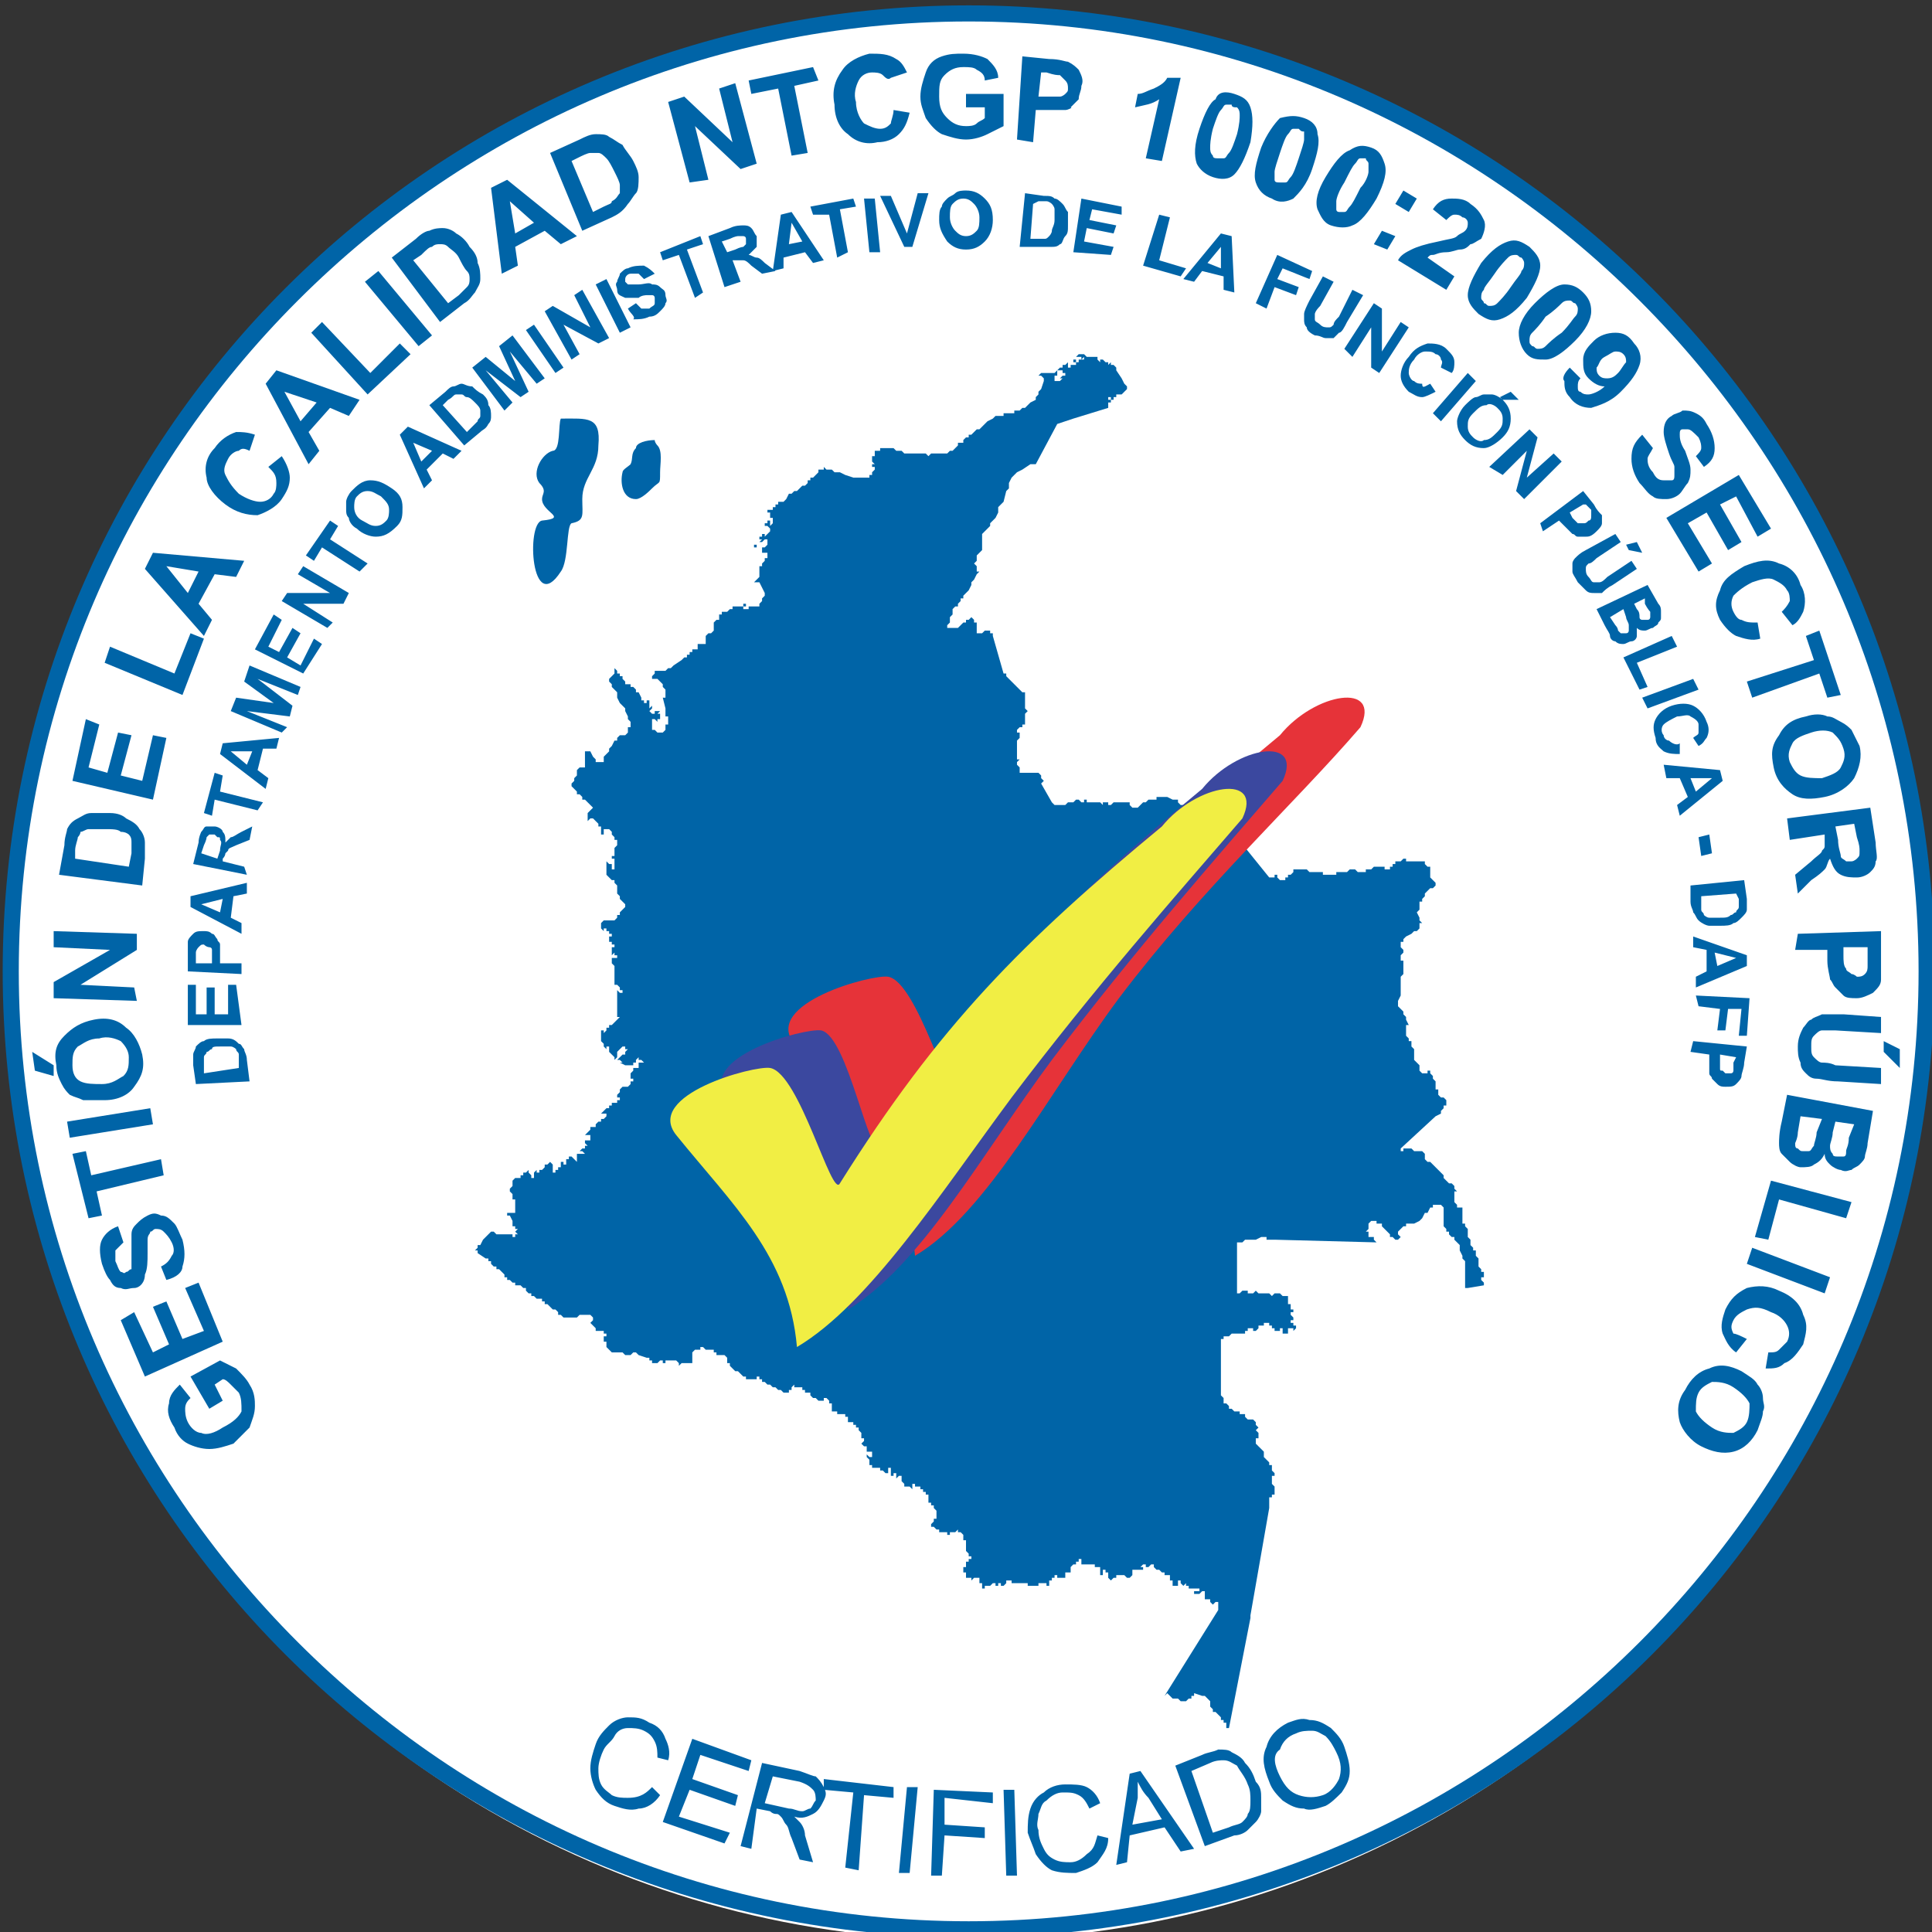 <?xml version="1.0" encoding="utf-8"?>
<!-- Generator: Adobe Illustrator 19.2.1, SVG Export Plug-In . SVG Version: 6.00 Build 0)  -->
<svg version="1.0" id="Capa_1" xmlns="http://www.w3.org/2000/svg" xmlns:xlink="http://www.w3.org/1999/xlink" x="0px" y="0px"
	 viewBox="0 0 72 72" style="enable-background:new 0 0 72 72;" xml:space="preserve">
<rect x="0" y="0" width="72" height="72" fill="#333333" stroke="none"/>
<style type="text/css">
	.st0{fill:#FFFFFF;}
	.st1{fill:#0064A7;}
	.st2{fill:#E63339;}
	.st3{fill:#3B489F;}
	.st4{fill:#F1EE44;}
</style>
<g>
	<ellipse class="st0" cx="36.1" cy="36.4" rx="35.7" ry="35.9"/>
	<path class="st1" d="M0.1,36.2c0-19.9,16.1-36,36-36v0.3v0.3c-9.8,0-18.6,4-25,10.4c-6.4,6.4-10.4,15.2-10.4,25
		c0,9.8,4,18.6,10.4,25c6.4,6.4,15.2,10.4,25,10.4c9.8,0,18.6-4,25-10.4c6.4-6.4,10.4-15.2,10.4-25c0-9.8-4-18.6-10.4-25
		c-6.4-6.4-15.2-10.4-25-10.4V0.5V0.2c19.9,0,36,16.1,36,36c0,19.9-16.1,36-36,36C16.2,72.2,0.1,56.1,0.1,36.2"/>
	<path class="st1" d="M24.3,66.6l0.3,0.3c-0.2,0.3-0.5,0.5-0.8,0.5c-0.3,0.1-0.6,0-0.9-0.1c-0.3-0.1-0.5-0.3-0.7-0.6
		c-0.1-0.2-0.2-0.5-0.2-0.8c0-0.3,0.1-0.6,0.2-0.9c0.1-0.3,0.3-0.5,0.5-0.7c0.2-0.2,0.5-0.3,0.7-0.3c0.3,0,0.5,0,0.8,0.2
		c0.3,0.1,0.5,0.3,0.6,0.6c0.1,0.2,0.2,0.5,0.1,0.8l-0.4-0.1c0-0.2,0-0.4-0.1-0.6c-0.1-0.2-0.2-0.3-0.4-0.4
		c-0.2-0.1-0.4-0.1-0.6-0.1c-0.2,0-0.4,0.1-0.5,0.3c-0.1,0.2-0.3,0.3-0.4,0.5c-0.1,0.2-0.2,0.5-0.2,0.7c0,0.2,0,0.4,0.1,0.6
		c0.1,0.2,0.3,0.3,0.4,0.4c0.2,0.1,0.4,0.1,0.6,0.1C23.9,67,24.1,66.8,24.3,66.6 M24.7,67.9l1.1-3.1l2.2,0.8L27.9,66l-1.8-0.6
		l-0.3,0.9l1.7,0.6l-0.1,0.4l-1.7-0.6l-0.4,1l1.9,0.6L27,68.7L24.7,67.9z M27.6,68.8l0.8-3.1l1.4,0.3c0.3,0.1,0.5,0.2,0.6,0.2
		c0.1,0.1,0.2,0.2,0.3,0.4c0.1,0.2,0.1,0.3,0,0.5c-0.1,0.2-0.2,0.4-0.4,0.5c-0.2,0.1-0.4,0.2-0.7,0.1c0.1,0.1,0.2,0.2,0.2,0.2
		c0.1,0.1,0.2,0.3,0.2,0.5l0.3,1l-0.5-0.1l-0.3-0.8c-0.1-0.2-0.1-0.4-0.2-0.5c-0.1-0.1-0.1-0.2-0.2-0.3c-0.1-0.1-0.1-0.1-0.2-0.1
		c0,0-0.1,0-0.2-0.1l-0.5-0.1L28,68.9L27.6,68.8z M28.5,67.2l0.9,0.2c0.2,0,0.3,0.1,0.5,0.1c0.1,0,0.2-0.1,0.3-0.1
		c0.1-0.1,0.1-0.2,0.2-0.3c0-0.1,0-0.3-0.1-0.4c-0.1-0.1-0.2-0.2-0.5-0.3l-1-0.2L28.5,67.2z M31.5,69.6l0.3-2.8l-1.1-0.1l0-0.4
		l2.6,0.3l0,0.4l-1.1-0.1L32,69.7L31.5,69.6z M33.5,69.8l0.3-3.2l0.4,0l-0.3,3.2L33.5,69.8z M34.7,69.9l0.1-3.2l2.2,0.1l0,0.4
		L35.2,67l0,1l1.5,0.1l0,0.4l-1.5-0.1l-0.1,1.5L34.7,69.9z M37.5,69.9l-0.1-3.2l0.4,0l0.1,3.2L37.5,69.9z M40.9,68.4l0.4,0.1
		c0,0.4-0.2,0.6-0.4,0.9c-0.2,0.2-0.5,0.3-0.8,0.4c-0.3,0-0.6,0-0.9-0.1c-0.2-0.1-0.4-0.3-0.6-0.6c-0.1-0.3-0.2-0.5-0.3-0.8
		c0-0.3,0-0.6,0.1-0.9c0.1-0.3,0.3-0.5,0.5-0.6c0.2-0.2,0.5-0.3,0.8-0.3c0.3,0,0.6,0,0.8,0.1c0.2,0.1,0.4,0.3,0.5,0.6l-0.4,0.2
		c-0.1-0.2-0.2-0.4-0.4-0.5c-0.2-0.1-0.3-0.1-0.6-0.1c-0.2,0-0.4,0.1-0.6,0.3c-0.2,0.1-0.2,0.3-0.3,0.5c0,0.2-0.1,0.4,0,0.6
		c0,0.3,0.1,0.5,0.2,0.7c0.1,0.2,0.2,0.3,0.4,0.4c0.2,0.1,0.4,0.1,0.6,0.1c0.2,0,0.4-0.1,0.6-0.3C40.8,68.9,40.8,68.7,40.9,68.4
		 M41.6,69.5l0.5-3.4l0.4-0.1l2,2.9l-0.5,0.1l-0.6-0.9l-1.3,0.3l-0.1,1L41.6,69.5z M42.2,68l1.1-0.2L42.8,67
		c-0.2-0.2-0.3-0.4-0.4-0.6c0,0.2,0,0.4,0,0.6L42.2,68z M44.9,68.8l-1.1-3l1-0.4c0.2-0.1,0.4-0.1,0.6-0.2c0.2,0,0.4,0,0.5,0.1
		c0.2,0.1,0.4,0.2,0.5,0.4c0.2,0.2,0.3,0.4,0.4,0.7C47,66.6,47,66.8,47,67c0,0.2,0,0.4,0,0.5c0,0.1-0.1,0.3-0.2,0.4
		c-0.1,0.1-0.2,0.2-0.3,0.3c-0.1,0.1-0.3,0.2-0.5,0.2L44.9,68.8z M45.2,68.3l0.6-0.2c0.2-0.1,0.4-0.1,0.5-0.2
		c0.1-0.1,0.2-0.2,0.2-0.3c0.1-0.1,0.1-0.3,0.1-0.5c0-0.2,0-0.4-0.1-0.6c-0.1-0.3-0.3-0.5-0.4-0.7c-0.2-0.1-0.3-0.2-0.5-0.2
		c-0.1,0-0.3,0-0.5,0.1L44.4,66L45.2,68.3z M47.3,66.4c-0.2-0.5-0.3-0.9-0.1-1.3c0.1-0.4,0.4-0.7,0.8-0.9c0.3-0.1,0.5-0.2,0.8-0.1
		c0.3,0,0.5,0.1,0.8,0.3c0.2,0.2,0.4,0.4,0.5,0.7c0.1,0.3,0.2,0.6,0.2,0.9c0,0.3-0.1,0.5-0.3,0.8c-0.2,0.2-0.4,0.4-0.6,0.5
		c-0.3,0.1-0.6,0.2-0.8,0.1c-0.3,0-0.5-0.1-0.8-0.3C47.6,66.9,47.4,66.7,47.3,66.4 M47.7,66.2c0.2,0.4,0.4,0.6,0.7,0.7
		c0.3,0.1,0.6,0.1,0.9,0c0.3-0.1,0.5-0.4,0.6-0.6c0.1-0.3,0.1-0.6-0.1-1c-0.1-0.2-0.2-0.4-0.4-0.6c-0.2-0.1-0.3-0.2-0.5-0.2
		c-0.2,0-0.4,0-0.6,0.1c-0.3,0.1-0.5,0.3-0.6,0.6C47.4,65.4,47.5,65.8,47.7,66.2"/>
	<path class="st1" d="M7.3,40.4l-0.1-0.7c0-0.2,0-0.3,0-0.4c0-0.1,0.1-0.2,0.1-0.3c0.1-0.1,0.2-0.2,0.3-0.2c0.1-0.1,0.3-0.1,0.5-0.1
		c0.2,0,0.3,0,0.4,0c0.2,0,0.3,0.1,0.4,0.2C9,38.9,9,39,9.1,39.1c0,0.1,0.1,0.2,0.1,0.4l0.1,0.8L7.3,40.4z M7.6,40l1.3-0.2l0-0.3
		c0-0.1,0-0.2,0-0.2c0-0.1-0.1-0.1-0.1-0.2c0,0-0.1-0.1-0.2-0.1c-0.1,0-0.2,0-0.4,0c-0.2,0-0.3,0-0.3,0.1c-0.1,0-0.1,0.1-0.2,0.1
		c0,0.1-0.1,0.1-0.1,0.2c0,0.1,0,0.2,0,0.3L7.6,40z M9,38.2l-2,0l0-1.5l0.3,0l0,1.1l0.4,0l0-1l0.3,0l0,1l0.5,0l0-1.1l0.3,0L9,38.2z
		 M9,36.3l-2-0.1l0-0.6c0-0.2,0-0.4,0-0.5c0-0.1,0.1-0.2,0.2-0.3c0.1-0.1,0.2-0.1,0.4-0.1c0.1,0,0.2,0,0.3,0.1
		c0.1,0,0.1,0.1,0.2,0.2c0,0.1,0.1,0.1,0.1,0.2c0,0.1,0,0.2,0,0.4l0,0.3l0.8,0L9,36.3z M7.3,35.9l0.6,0l0-0.2c0-0.2,0-0.3,0-0.3
		c0-0.1-0.1-0.1-0.1-0.1c0,0-0.1,0-0.2-0.1c-0.1,0-0.1,0-0.2,0.1c0,0-0.1,0.1-0.1,0.2c0,0,0,0.1,0,0.3L7.3,35.9z M9.2,32.9l0,0.4
		l-0.5,0.1l-0.1,0.8L9,34.4l0,0.4l-1.9-1l0-0.4L9.2,32.9z M8.3,33.5l-0.8,0.2l0.7,0.3L8.3,33.5z M9.2,32.6l-2-0.4l0.2-0.8
		c0-0.2,0.1-0.4,0.1-0.4c0.1-0.1,0.1-0.2,0.2-0.2c0.1,0,0.2,0,0.3,0c0.1,0,0.3,0.1,0.3,0.2c0.1,0.1,0.1,0.2,0.1,0.4
		c0.1-0.1,0.1-0.1,0.2-0.2c0.1,0,0.2-0.1,0.4-0.2l0.4-0.2l-0.1,0.5l-0.5,0.2c-0.2,0.1-0.3,0.1-0.3,0.2c0,0-0.1,0.1-0.1,0.1
		c0,0,0,0.1-0.1,0.2l0,0.1l0.8,0.2L9.2,32.6z M8.1,32l0.1-0.3c0-0.2,0.1-0.3,0-0.4c0-0.1,0-0.1-0.1-0.1c0,0-0.1-0.1-0.1-0.1
		c-0.1,0-0.1,0-0.2,0c0,0-0.1,0.1-0.1,0.1c0,0,0,0.1-0.1,0.3l-0.1,0.3L8.1,32z M9.6,30.2L8,29.8l-0.1,0.6l-0.3-0.1l0.4-1.5l0.3,0.1
		l-0.1,0.6l1.6,0.4L9.6,30.2z M10.4,27.5l-0.1,0.4l-0.5,0l-0.2,0.8L10,29l-0.1,0.4l-1.7-1.3l0.1-0.4L10.4,27.5z M9.4,28L8.6,28
		l0.6,0.5L9.4,28z M10.5,27.3l-1.9-0.8L8.8,26l1.4,0.2l-1.1-0.8l0.2-0.6l1.9,0.8l-0.1,0.3l-1.5-0.6l1.3,1l-0.1,0.4l-1.6-0.2l1.5,0.6
		L10.5,27.3z M11.3,25.1l-1.8-0.9l0.7-1.3l0.3,0.2l-0.5,1l0.4,0.2l0.5-0.9l0.3,0.2l-0.5,0.9l0.5,0.3l0.5-1l0.3,0.2L11.3,25.1z
		 M12.2,23.4l-1.7-1l0.2-0.3l1.6,0l-1.2-0.7l0.2-0.3l1.7,1l-0.2,0.4l-1.5,0l1.1,0.7L12.2,23.4z M13.4,21.3l-1.4-0.9l-0.3,0.5
		l-0.3-0.2l0.9-1.3l0.3,0.2l-0.3,0.5l1.4,0.9L13.4,21.3z M13.3,19.7c-0.2-0.1-0.3-0.3-0.3-0.4c-0.1-0.1-0.1-0.2-0.1-0.3
		c0-0.1,0-0.2,0-0.3c0-0.1,0.1-0.3,0.2-0.4c0.2-0.2,0.4-0.4,0.7-0.4c0.3,0,0.5,0.1,0.8,0.3c0.3,0.2,0.4,0.4,0.4,0.7
		c0,0.3,0,0.5-0.2,0.7C14.5,19.9,14.3,20,14,20C13.8,20,13.5,19.9,13.3,19.7 M13.5,19.4c0.2,0.1,0.3,0.2,0.5,0.2
		c0.2,0,0.3-0.1,0.4-0.2c0.1-0.1,0.1-0.3,0.1-0.4c0-0.2-0.1-0.3-0.3-0.5c-0.2-0.1-0.3-0.2-0.5-0.2c-0.2,0-0.3,0.1-0.4,0.2
		c-0.1,0.1-0.1,0.3-0.1,0.4C13.2,19.1,13.3,19.3,13.5,19.4 M17.2,16.8l-0.3,0.3l-0.4-0.2l-0.6,0.6l0.2,0.4l-0.3,0.3l-0.9-2l0.3-0.3
		L17.2,16.8z M16.1,16.8l-0.7-0.3l0.3,0.7L16.1,16.8z M16,15.1l0.6-0.5c0.1-0.1,0.2-0.2,0.3-0.2c0.1,0,0.2-0.1,0.3-0.1
		c0.1,0,0.2,0.1,0.4,0.1c0.1,0.1,0.2,0.2,0.4,0.3c0.1,0.1,0.2,0.2,0.2,0.4c0.1,0.1,0.1,0.3,0.1,0.4c0,0.1,0,0.2-0.1,0.3
		C18.1,16,18,16,17.9,16.1l-0.6,0.5L16,15.1z M16.5,15.1l0.9,1l0.2-0.2c0.1-0.1,0.1-0.1,0.2-0.2c0-0.1,0.1-0.1,0.1-0.2
		c0-0.1,0-0.1,0-0.2c0-0.1-0.1-0.2-0.2-0.3c-0.1-0.1-0.2-0.2-0.3-0.2c-0.1,0-0.1-0.1-0.2-0.1c-0.1,0-0.1,0-0.2,0
		c-0.1,0-0.1,0.1-0.3,0.2L16.5,15.1z M18.8,15.3l-1.2-1.6l0.5-0.4l1.1,0.9l-0.6-1.3l0.5-0.4l1.2,1.6l-0.3,0.2l-1-1.2l0.7,1.5
		l-0.3,0.2l-1.3-1l1,1.2L18.8,15.3z M20.7,13.9l-1.1-1.6l0.3-0.2l1.1,1.6L20.7,13.9z M21.3,13.4l-1-1.8l0.3-0.2l1.4,0.8l-0.6-1.2
		l0.3-0.2l1,1.8l-0.4,0.2L21,12.1l0.6,1.1L21.3,13.4z M23.1,12.4l-0.9-1.8l0.4-0.2l0.9,1.8L23.1,12.4z M23.4,11.5l0.3-0.2
		c0.1,0.1,0.2,0.2,0.2,0.2c0.1,0,0.2,0,0.3,0c0.1-0.1,0.2-0.1,0.2-0.2c0-0.1,0-0.2,0-0.2c0,0,0-0.1-0.1-0.1c0,0-0.1,0-0.2,0
		c0,0-0.2,0-0.3,0.1c-0.2,0-0.4,0-0.5,0c-0.2-0.1-0.3-0.1-0.3-0.3c0-0.1-0.1-0.2,0-0.3c0-0.1,0.1-0.2,0.1-0.3
		c0.1-0.1,0.2-0.2,0.3-0.2c0.2-0.1,0.4-0.1,0.6-0.1c0.2,0.1,0.3,0.2,0.4,0.3l-0.4,0.2c-0.1-0.1-0.1-0.1-0.2-0.2c-0.1,0-0.2,0-0.3,0
		c-0.1,0-0.2,0.1-0.2,0.2c0,0,0,0.1,0,0.1c0,0,0.1,0.1,0.1,0.1c0.1,0,0.2,0,0.4,0c0.2,0,0.4-0.1,0.5,0c0.1,0,0.2,0,0.3,0.1
		c0.1,0.1,0.2,0.1,0.2,0.3c0,0.1,0.1,0.2,0,0.3c0,0.1-0.1,0.2-0.2,0.3c-0.1,0.1-0.2,0.2-0.4,0.2c-0.2,0.1-0.4,0.1-0.6,0.1
		C23.7,11.8,23.5,11.7,23.4,11.5 M25.9,11.1l-0.6-1.6l-0.6,0.2l-0.1-0.3l1.5-0.6l0.1,0.3l-0.6,0.2l0.6,1.6L25.9,11.1z M27,10.7
		l-0.6-1.9l0.8-0.3c0.2-0.1,0.4-0.1,0.5-0.1c0.1,0,0.2,0,0.3,0.1c0.1,0.1,0.1,0.2,0.2,0.3c0,0.1,0,0.3,0,0.4
		c-0.1,0.1-0.2,0.2-0.3,0.3c0.1,0,0.2,0.1,0.3,0.1c0.1,0,0.2,0.1,0.3,0.2l0.4,0.3l-0.5,0.1l-0.4-0.3c-0.1-0.1-0.2-0.2-0.3-0.2
		c0,0-0.1,0-0.1,0c0,0-0.1,0-0.2,0l-0.1,0l0.3,0.8L27,10.7z M27.1,9.4l0.3-0.1c0.2-0.1,0.3-0.1,0.3-0.1c0,0,0.1-0.1,0.1-0.1
		c0,0,0-0.1,0-0.2c0-0.1-0.1-0.1-0.1-0.1c0,0-0.1,0-0.2,0c0,0-0.1,0-0.3,0.1l-0.3,0.1L27.1,9.4z M30.7,9.7l-0.4,0.1l-0.3-0.4
		l-0.8,0.2L29.2,10l-0.4,0.1L29.1,8l0.4-0.1L30.7,9.7z M29.9,9l-0.4-0.7l-0.1,0.8L29.9,9z M31.2,9.6l-0.3-1.6L30.3,8l-0.1-0.3
		l1.6-0.3l0.1,0.3l-0.6,0.1l0.3,1.6L31.2,9.6z M32.4,9.4l-0.2-2l0.4,0l0.2,2L32.4,9.4z M33.7,9.2l-0.9-1.9l0.4,0l0.6,1.4l0.4-1.5
		l0.4,0l-0.6,2L33.7,9.2z M35,8.2c0-0.2,0-0.4,0.1-0.5c0-0.1,0.1-0.2,0.2-0.3c0.1-0.1,0.2-0.1,0.3-0.2c0.1-0.1,0.3-0.1,0.4-0.1
		c0.3,0,0.5,0.1,0.7,0.3c0.2,0.2,0.3,0.4,0.3,0.8c0,0.3-0.1,0.6-0.3,0.8c-0.2,0.2-0.4,0.3-0.7,0.3c-0.3,0-0.5-0.1-0.7-0.3
		C35.1,8.7,35,8.5,35,8.2 M35.4,8.1c0,0.2,0.1,0.4,0.2,0.5c0.1,0.1,0.2,0.2,0.4,0.2c0.2,0,0.3-0.1,0.4-0.2c0.1-0.1,0.1-0.3,0.1-0.5
		c0-0.2-0.1-0.4-0.2-0.5c-0.1-0.1-0.2-0.2-0.4-0.2c-0.2,0-0.3,0.1-0.4,0.2C35.4,7.7,35.4,7.9,35.4,8.1 M38.2,7.2l0.7,0.1
		c0.2,0,0.3,0,0.4,0.1c0.1,0,0.2,0.1,0.3,0.2c0.1,0.1,0.1,0.2,0.2,0.3c0,0.1,0,0.3,0,0.5c0,0.2,0,0.3-0.1,0.4
		c-0.1,0.1-0.1,0.3-0.2,0.3c-0.1,0.1-0.2,0.1-0.3,0.1c-0.1,0-0.2,0-0.4,0L38,9.2L38.2,7.2z M38.5,7.6l-0.1,1.3l0.3,0
		c0.1,0,0.2,0,0.2,0c0.1,0,0.1,0,0.2-0.1c0,0,0.1-0.1,0.1-0.2c0-0.1,0.1-0.2,0.1-0.4c0-0.2,0-0.3,0-0.4c0-0.1-0.1-0.2-0.1-0.2
		c0,0-0.1-0.1-0.2-0.1c-0.1,0-0.2,0-0.3,0L38.5,7.6z M40,9.4l0.3-2l1.5,0.3L41.8,8l-1.1-0.2l-0.1,0.4l1,0.2l-0.1,0.3l-1-0.2
		l-0.1,0.5l1.1,0.2l-0.1,0.3L40,9.4z M42.6,9.9L43.2,8l0.4,0.1l-0.4,1.6l1,0.3L44,10.3L42.6,9.9z M46,10.9l-0.4-0.1l0-0.5l-0.8-0.2
		l-0.3,0.4l-0.4-0.1l1.4-1.7l0.4,0.1L46,10.9z M45.5,10l0-0.8L45,9.8L45.5,10z M46.8,11.3l0.8-1.8l1.3,0.6l-0.1,0.3L47.8,10
		l-0.2,0.4l0.8,0.3l-0.1,0.3l-0.8-0.3l-0.3,0.8L46.8,11.3z M49.3,10.3l0.4,0.2l-0.5,0.9C49,11.6,49,11.7,49,11.7c0,0.1,0,0.2,0,0.2
		c0,0.1,0.1,0.1,0.2,0.2c0.1,0.1,0.2,0.1,0.3,0.1c0.1,0,0.1,0,0.2-0.1c0-0.1,0.1-0.2,0.2-0.3l0.5-1l0.4,0.2L50.2,12
		c-0.1,0.2-0.2,0.4-0.3,0.4c-0.1,0.1-0.1,0.1-0.2,0.2c-0.1,0-0.2,0-0.3,0c-0.1,0-0.2-0.1-0.4-0.1c-0.2-0.1-0.3-0.2-0.3-0.3
		c-0.1-0.1-0.1-0.2-0.1-0.3c0-0.1,0-0.2,0-0.2c0-0.1,0.1-0.3,0.2-0.5L49.3,10.3z M50.1,13l1.1-1.7l0.3,0.2l0,1.6l0.7-1.1l0.3,0.2
		l-1.1,1.7l-0.3-0.2l0-1.5l-0.7,1.1L50.1,13z M53.3,14.3l0.2,0.3c-0.2,0.1-0.4,0.2-0.5,0.2c-0.2,0-0.3-0.1-0.5-0.2
		c-0.2-0.2-0.3-0.4-0.3-0.6c0-0.2,0.1-0.5,0.3-0.7c0.2-0.3,0.4-0.4,0.7-0.5c0.2,0,0.5,0,0.7,0.2c0.2,0.2,0.3,0.3,0.3,0.5
		c0,0.1,0,0.3-0.1,0.4l-0.4-0.2c0-0.1,0.1-0.2,0-0.3c0-0.1-0.1-0.2-0.2-0.2c-0.1-0.1-0.2-0.1-0.4-0.1c-0.1,0-0.3,0.1-0.4,0.3
		c-0.2,0.2-0.2,0.4-0.2,0.5c0,0.1,0.1,0.3,0.2,0.3c0.1,0.1,0.2,0.1,0.3,0.1C53,14.5,53.1,14.4,53.3,14.3 M53.4,15.4l1.3-1.5l0.3,0.3
		l-1.3,1.5L53.4,15.4z M54.6,15.1c0.1-0.1,0.3-0.3,0.4-0.3c0.1,0,0.2-0.1,0.3-0.1c0.1,0,0.2,0,0.3,0c0.1,0,0.3,0.1,0.4,0.2
		c0.2,0.2,0.3,0.4,0.3,0.7c0,0.3-0.1,0.5-0.3,0.7c-0.2,0.2-0.5,0.4-0.7,0.4c-0.3,0-0.5-0.1-0.7-0.3c-0.2-0.2-0.3-0.4-0.3-0.7
		C54.3,15.6,54.4,15.3,54.6,15.1 M54.9,15.4c-0.2,0.2-0.2,0.3-0.2,0.5c0,0.2,0.1,0.3,0.2,0.4c0.1,0.1,0.3,0.2,0.4,0.1
		c0.2,0,0.3-0.1,0.5-0.3c0.2-0.2,0.2-0.3,0.2-0.5c0-0.2-0.1-0.3-0.2-0.4c-0.1-0.1-0.3-0.2-0.4-0.1C55.2,15.1,55.1,15.2,54.9,15.4
		 M55.9,14.8l0.4-0.2l0.3,0.3l-0.6,0L55.9,14.8z M55.5,17.4L57,16l0.3,0.3l-0.4,1.5l1-0.9l0.3,0.3l-1.4,1.4l-0.3-0.3l0.4-1.5
		l-0.9,0.9L55.5,17.4z M57.4,19.5l1.6-1.2l0.4,0.5c0.1,0.2,0.2,0.3,0.3,0.4c0,0.1,0,0.2,0,0.3c0,0.1-0.1,0.2-0.2,0.3
		C59.3,20,59.2,20,59.1,20c-0.1,0-0.2,0-0.3,0c-0.1,0-0.1-0.1-0.2-0.1c-0.1-0.1-0.2-0.2-0.3-0.3l-0.2-0.2l-0.6,0.4L57.4,19.5z
		 M59,18.8l-0.5,0.3l0.1,0.2c0.1,0.1,0.2,0.2,0.2,0.2c0,0,0.1,0,0.2,0c0.1,0,0.1,0,0.2-0.1c0.1,0,0.1-0.1,0.1-0.2c0-0.1,0-0.1,0-0.2
		c0,0-0.1-0.1-0.2-0.2L59,18.8z M60.2,19.9l0.2,0.3l-0.9,0.6c-0.1,0.1-0.2,0.2-0.3,0.2c-0.1,0.1-0.1,0.1-0.1,0.2
		c0,0.1,0,0.2,0.1,0.3c0.1,0.1,0.1,0.2,0.2,0.2c0.1,0,0.1,0,0.2,0c0.1,0,0.2-0.1,0.3-0.2l0.9-0.6l0.2,0.3l-0.9,0.6
		c-0.2,0.1-0.3,0.2-0.4,0.3c-0.1,0-0.2,0-0.3,0c-0.1,0-0.2,0-0.3-0.1c-0.1-0.1-0.2-0.2-0.3-0.3c-0.1-0.2-0.2-0.3-0.2-0.4
		c0-0.1,0-0.2,0-0.3c0-0.1,0.1-0.2,0.1-0.2c0.1-0.1,0.2-0.2,0.4-0.3L60.2,19.9z M60.6,20.3l0.4-0.1l0.2,0.4l-0.5-0.1L60.6,20.3z
		 M61.4,21.8l0.4,0.7c0.1,0.1,0.1,0.2,0.1,0.3c0,0.1,0,0.1,0,0.2c0,0.1,0,0.1-0.1,0.2c0,0.1-0.1,0.1-0.2,0.2c-0.1,0-0.2,0.1-0.3,0.1
		c-0.1,0-0.2,0-0.3-0.1c0,0.1,0,0.2,0,0.3c0,0.1-0.1,0.2-0.2,0.2c-0.1,0-0.2,0.1-0.3,0.1c-0.1,0-0.2,0-0.3-0.1
		c-0.1,0-0.2-0.1-0.2-0.2c0-0.1-0.1-0.2-0.2-0.4l-0.3-0.6L61.4,21.8z M61.3,22.3l-0.4,0.2l0.1,0.2c0.1,0.1,0.1,0.2,0.1,0.3
		c0,0.1,0.1,0.1,0.1,0.1c0.1,0,0.1,0,0.2,0c0.1,0,0.1-0.1,0.1-0.1c0,0,0-0.1,0-0.2c0,0-0.1-0.1-0.2-0.3L61.3,22.3z M60.5,22.7
		l-0.5,0.3l0.2,0.3c0.1,0.1,0.1,0.2,0.1,0.2c0,0,0.1,0.1,0.1,0.1c0.1,0,0.1,0,0.2,0c0.1,0,0.1-0.1,0.1-0.1c0,0,0-0.1,0-0.2
		c0-0.1-0.1-0.2-0.1-0.3L60.5,22.7z M60.5,24.5l1.8-0.8l0.2,0.4L61,24.7l0.4,0.9l-0.3,0.1L60.5,24.5z M61.2,26l1.9-0.7l0.2,0.4
		l-1.9,0.7L61.2,26z M62.6,27.7l0,0.4c-0.2,0-0.4,0-0.6-0.1c-0.1-0.1-0.3-0.2-0.3-0.5c-0.1-0.3-0.1-0.5,0-0.7
		c0.1-0.2,0.3-0.4,0.6-0.5c0.3-0.1,0.6-0.1,0.8,0c0.2,0.1,0.4,0.3,0.5,0.6c0.1,0.2,0.1,0.4,0,0.6c-0.1,0.1-0.1,0.2-0.3,0.3l-0.2-0.3
		c0.1-0.1,0.2-0.1,0.2-0.2c0-0.1,0-0.2,0-0.3c0-0.1-0.1-0.2-0.3-0.3c-0.1-0.1-0.3,0-0.5,0c-0.2,0.1-0.4,0.2-0.5,0.3
		c-0.1,0.1-0.1,0.3,0,0.4c0,0.1,0.1,0.2,0.2,0.2C62.3,27.7,62.5,27.8,62.6,27.7 M62.6,30.4L62.5,30l0.4-0.3L62.6,29l-0.5,0L62,28.5
		l2.1,0.2l0.1,0.4L62.6,30.4z M63.2,29.5l0.6-0.5L63,29L63.2,29.5z M63.3,31.2l0.4-0.1l0.1,0.7l-0.4,0.1L63.3,31.2z M65,32.8
		l0.1,0.7c0,0.2,0,0.3,0,0.4c0,0.1-0.1,0.2-0.2,0.3c-0.1,0.1-0.2,0.2-0.3,0.2c-0.1,0.1-0.3,0.1-0.5,0.1c-0.2,0-0.3,0-0.4,0
		c-0.1,0-0.3-0.1-0.4-0.2c-0.1-0.1-0.1-0.2-0.2-0.3c0-0.1-0.1-0.2-0.1-0.4L63,33L65,32.8z M64.7,33.3l-1.3,0.1l0,0.3
		c0,0.1,0,0.2,0,0.2c0,0.1,0.1,0.1,0.1,0.2c0,0,0.1,0.1,0.2,0.1c0.1,0,0.2,0,0.4,0c0.2,0,0.3,0,0.4-0.1c0.1,0,0.1-0.1,0.2-0.1
		c0-0.1,0.1-0.1,0.1-0.2c0-0.1,0-0.2,0-0.3L64.7,33.3z M63.2,36.8l0-0.4l0.4-0.2l0-0.8l-0.5-0.1l0-0.4l2,0.7l0,0.4L63.2,36.8z
		 M64,36l0.7-0.3l-0.8-0.2L64,36z M63.2,37.1l2,0.1l-0.1,1.4l-0.3,0l0.1-1l-0.5,0l-0.1,0.8l-0.3,0l0.1-0.8l-0.8-0.1L63.2,37.1z
		 M63.1,38.8l2,0.2L65,39.6c0,0.2-0.1,0.4-0.1,0.5c0,0.1-0.1,0.2-0.2,0.3c-0.1,0.1-0.2,0.1-0.4,0.1c-0.1,0-0.2,0-0.3-0.1
		c-0.1-0.1-0.1-0.1-0.2-0.2c0-0.1-0.1-0.1-0.1-0.2c0-0.1,0-0.2,0-0.4l0-0.3L63,39.2L63.1,38.8z M64.7,39.4l-0.6-0.1l0,0.2
		c0,0.2,0,0.3,0,0.3c0,0.1,0,0.1,0.1,0.1c0,0,0.1,0.1,0.1,0.1c0.1,0,0.1,0,0.2,0c0.1,0,0.1-0.1,0.1-0.1c0,0,0-0.1,0-0.3L64.7,39.4z"
		/>
	<polygon class="st1" points="55.3,47.8 55.2,47.7 55.2,47.7 55.2,47.6 55.3,47.6 55.3,47.5 55.3,47.5 55.3,47.4 55.2,47.4 
		55.2,47.3 55.2,47.3 55.2,47.3 55.1,47.2 55.1,47.2 55.1,47.2 55.1,47.1 55.1,47 55.1,46.9 55,46.8 55,46.7 55,46.6 54.9,46.6 
		54.9,46.5 54.8,46.4 54.8,46.3 54.8,46.2 54.7,46.1 54.7,46 54.7,45.9 54.7,45.9 54.7,45.8 54.6,45.7 54.6,45.6 54.5,45.6 
		54.5,45.5 54.5,45.4 54.5,45.4 54.5,45.3 54.5,45.3 54.5,45.2 54.5,45.1 54.5,45 54.5,45 54.4,45 54.4,45 54.4,45 54.3,45 54.3,45 
		54.3,44.9 54.2,44.8 54.2,44.8 54.2,44.7 54.2,44.6 54.2,44.6 54.2,44.5 54.2,44.5 54.2,44.4 54.2,44.4 54.3,44.4 54.2,44.3 
		54.2,44.2 54.1,44.1 54,44.1 53.9,44 53.8,43.9 53.8,43.8 53.7,43.7 53.6,43.6 53.5,43.5 53.4,43.4 53.4,43.4 53.3,43.3 53.3,43.3 
		53.2,43.3 53.2,43.3 53.2,43.3 53.2,43.3 53.1,43.2 53.1,43.1 53.1,43 53,42.9 53,42.9 52.9,42.9 52.9,42.9 52.9,42.9 52.8,42.9 
		52.8,42.9 52.7,42.9 52.7,42.9 52.6,42.8 52.6,42.8 52.6,42.8 52.5,42.8 52.5,42.8 52.4,42.8 52.4,42.8 52.3,42.8 52.3,42.9 
		52.3,42.9 52.2,42.9 52.2,42.9 52.2,42.8 53.5,41.6 53.7,41.5 53.7,41.5 53.7,41.5 53.7,41.4 53.7,41.4 53.7,41.4 53.8,41.3 
		53.8,41.3 53.8,41.2 53.9,41.2 53.9,41.1 53.9,41 53.8,40.9 53.8,40.9 53.8,40.9 53.7,40.9 53.6,40.8 53.6,40.8 53.6,40.7 
		53.6,40.6 53.5,40.6 53.5,40.5 53.5,40.5 53.5,40.5 53.5,40.4 53.5,40.3 53.5,40.3 53.4,40.2 53.4,40.2 53.4,40.1 53.3,40 53.3,40 
		53.3,39.9 53.3,39.9 53.3,39.9 53.3,39.9 53.2,39.9 53.2,39.9 53.2,39.9 53.2,40 53.2,40 53.1,40 53.1,40 53,40 53,40 53,40 53,40 
		52.9,39.9 52.9,39.9 52.9,39.8 52.9,39.7 52.8,39.6 52.8,39.6 52.8,39.6 52.7,39.5 52.7,39.4 52.7,39.4 52.7,39.3 52.7,39.2 
		52.7,39.1 52.7,39.1 52.6,39 52.6,38.9 52.6,38.8 52.5,38.8 52.5,38.7 52.4,38.6 52.4,38.6 52.4,38.5 52.4,38.4 52.4,38.3 
		52.4,38.2 52.5,38.2 52.4,38 52.4,37.9 52.4,37.9 52.3,37.8 52.3,37.7 52.3,37.7 52.2,37.6 52.1,37.5 52.1,37.4 52.1,37.3 
		52.2,37.1 52.2,37 52.2,36.9 52.2,36.7 52.2,36.7 52.2,36.6 52.2,36.5 52.2,36.4 52.3,36.3 52.3,36.2 52.3,36.1 52.3,35.9 
		52.3,35.8 52.2,35.8 52.2,35.7 52.2,35.7 52.2,35.6 52.3,35.5 52.3,35.5 52.3,35.4 52.2,35.3 52.2,35.2 52.2,35.1 52.3,35.1 
		52.3,35 52.4,34.9 52.6,34.8 52.7,34.7 52.8,34.7 52.9,34.6 52.9,34.5 52.9,34.4 53,34.4 52.9,34.3 52.9,34.2 52.8,34 52.8,34 
		52.9,33.9 52.9,33.9 52.9,33.8 52.9,33.7 52.9,33.6 53,33.6 53,33.5 53.1,33.4 53.1,33.3 53.2,33.2 53.3,33.1 53.4,33.1 53.5,33 
		53.5,32.9 53.4,32.8 53.3,32.7 53.3,32.6 53.3,32.5 53.3,32.4 53.3,32.4 53.3,32.3 53.3,32.3 53.2,32.3 53.1,32.2 53.1,32.1 
		53.1,32.1 53,32.1 53,32.1 52.9,32.1 52.9,32.1 52.8,32.1 52.7,32.1 52.7,32.1 52.6,32.1 52.5,32.1 52.5,32.1 52.4,32.1 52.4,32 
		52.3,32 52.3,32 52.2,32.1 52.2,32.1 52.1,32.1 52.1,32.1 52,32.1 52,32.2 51.9,32.2 51.9,32.3 51.9,32.3 51.8,32.3 51.8,32.3 
		51.8,32.4 51.7,32.4 51.6,32.4 51.6,32.3 51.5,32.3 51.4,32.3 51.4,32.3 51.3,32.3 51.3,32.3 51.3,32.3 51.3,32.3 51.2,32.3 
		51.2,32.3 51.2,32.3 51.1,32.4 51.1,32.4 51,32.4 51,32.4 50.9,32.4 50.9,32.4 50.9,32.5 50.8,32.5 50.8,32.5 50.7,32.5 50.6,32.5 
		50.5,32.4 50.4,32.4 50.3,32.4 50.3,32.4 50.2,32.5 50.1,32.5 50.1,32.5 50,32.5 50,32.5 49.9,32.5 49.9,32.5 49.9,32.5 49.8,32.5 
		49.8,32.6 49.8,32.6 49.7,32.6 49.6,32.6 49.5,32.6 49.4,32.6 49.3,32.6 49.3,32.5 49.2,32.5 49.2,32.5 49.1,32.5 49,32.5 
		48.9,32.5 48.8,32.5 48.7,32.4 48.7,32.4 48.6,32.4 48.6,32.4 48.6,32.4 48.5,32.4 48.5,32.4 48.5,32.4 48.4,32.4 48.3,32.4 
		48.3,32.4 48.3,32.4 48.2,32.4 48.2,32.4 48.2,32.5 48.2,32.5 48.1,32.6 48.1,32.6 48.1,32.6 48.1,32.6 48,32.6 48,32.6 48,32.7 
		48,32.7 47.9,32.7 47.9,32.8 47.8,32.8 47.8,32.8 47.7,32.8 47.7,32.8 47.6,32.7 47.6,32.7 47.6,32.6 47.5,32.6 47.5,32.6 
		47.5,32.7 47.5,32.7 47.4,32.7 47.4,32.7 47.3,32.7 47.3,32.7 45.2,30.1 45,30.1 44.9,30.1 44.8,30.1 44.8,30.1 44.8,30.1 
		44.7,30.2 44.6,30.2 44.3,30 44.2,30 44.2,30 44.1,30 44.1,30 44,30 43.9,29.9 43.9,29.8 43.9,29.8 43.8,29.8 43.7,29.8 43.7,29.8 
		43.5,29.7 43.4,29.7 43.4,29.7 43.2,29.7 43.1,29.7 43.1,29.8 43,29.8 42.9,29.8 42.8,29.8 42.8,29.8 42.7,29.9 42.7,29.9 
		42.6,29.9 42.5,30 42.5,30 42.4,30.1 42.3,30.1 42.3,30.1 42.2,30.1 42.1,30 42.1,30 42.1,29.9 42.1,29.9 42,29.9 41.9,29.9 
		41.8,29.9 41.7,29.9 41.6,29.9 41.5,29.9 41.4,30 41.4,30 41.3,30 41.3,29.9 41.3,29.9 41.2,29.9 41.1,29.9 41.1,29.9 41.1,30 
		41,29.9 41,29.9 41,29.9 40.9,29.9 40.8,29.9 40.8,29.9 40.7,29.9 40.7,29.9 40.6,29.9 40.6,29.9 40.5,29.9 40.5,29.8 40.4,29.8 
		40.4,29.9 40.4,29.9 40.4,29.9 40.3,29.9 40.3,29.9 40.2,29.8 40.2,29.8 40.1,29.8 40.1,29.8 40.1,29.8 40,29.9 40,29.9 39.9,29.9 
		39.8,29.9 39.7,30 39.6,30 39.5,30 39.4,30 39.3,30 39.2,29.9 38.8,29.2 38.9,29.1 38.8,29 38.8,28.9 38.7,28.8 38.7,28.8 
		38.6,28.8 38.6,28.8 38.5,28.8 38.4,28.8 38.4,28.8 38.2,28.8 38.2,28.8 38.1,28.8 38,28.8 38,28.7 38,28.6 38,28.6 38,28.6 
		38,28.6 37.9,28.5 37.9,28.5 37.9,28.4 38,28.3 37.9,28.3 37.9,28.2 37.9,28.1 37.9,28 37.9,27.8 37.9,27.8 37.9,27.7 37.9,27.6 
		38,27.5 38,27.5 38,27.4 38,27.4 38,27.3 37.9,27.3 37.9,27.2 37.9,27.2 38,27.1 38.1,27.1 38.1,27 38.1,27 38.2,27 38.2,26.9 
		38.2,26.9 38.2,26.8 38.2,26.7 38.2,26.6 38.2,26.6 38.3,26.5 38.2,26.4 38.2,26.4 38.2,26.3 38.2,26.3 38.2,26.2 38.2,26.1 
		38.2,26 38.2,26 38.2,25.9 38.2,25.9 38.2,25.8 38.1,25.8 37.5,25.2 37.5,25.1 37.4,25.1 37.4,25.1 37,23.7 37,23.6 37,23.6 
		36.9,23.6 36.9,23.5 36.9,23.5 36.8,23.5 36.7,23.5 36.7,23.5 36.6,23.6 36.6,23.6 36.6,23.6 36.5,23.6 36.5,23.6 36.4,23.6 
		36.4,23.5 36.4,23.5 36.4,23.4 36.4,23.4 36.4,23.4 36.4,23.3 36.4,23.2 36.3,23.2 36.3,23.1 36.3,23.1 36.2,23 36.1,23.1 
		36.1,23.1 36.1,23.1 36,23.1 36,23.2 36,23.2 35.9,23.2 35.8,23.3 35.8,23.3 35.7,23.4 35.7,23.4 35.6,23.4 35.6,23.4 35.5,23.4 
		35.4,23.4 35.4,23.4 35.3,23.4 35.3,23.3 35.3,23.3 35.4,23.2 35.4,23 35.4,23 35.5,22.9 35.5,22.8 35.5,22.7 35.6,22.6 35.7,22.6 
		35.7,22.5 35.8,22.4 35.8,22.3 35.9,22.3 35.9,22.2 36,22.1 36,22.1 36.1,22 36.2,21.8 36.2,21.8 36.2,21.7 36.3,21.6 36.4,21.4 
		36.4,21.4 36.5,21.3 36.4,21.3 36.4,21.2 36.4,21.2 36.4,21.1 36.3,21 36.4,20.9 36.4,20.7 36.5,20.6 36.5,20.6 36.6,20.5 
		36.6,20.4 36.6,20.2 36.6,20.1 36.6,19.9 36.6,19.9 36.8,19.7 36.9,19.6 36.9,19.5 37,19.4 37.1,19.3 37.2,19.1 37.2,18.9 
		37.3,18.8 37.4,18.7 37.5,18.3 37.6,18.2 37.6,18 37.7,17.8 37.8,17.7 37.9,17.6 38.1,17.5 38.4,17.3 38.5,17.3 38.5,17.3 
		38.6,17.3 39.4,15.8 40,15.6 41.3,15.2 41.3,15.1 41.3,15.1 41.3,15.1 41.3,15 41.3,15 41.4,15 41.4,15 41.4,14.9 41.4,14.9 
		41.3,14.9 41.3,14.9 41.3,14.8 41.4,14.8 41.4,14.9 41.4,14.9 41.5,14.9 41.5,14.8 41.6,14.8 41.6,14.7 41.7,14.7 41.7,14.7 
		41.8,14.7 41.9,14.6 41.9,14.6 42,14.5 42,14.4 41.9,14.3 41.8,14.1 41.8,14.1 41.6,13.8 41.6,13.7 41.6,13.7 41.5,13.6 41.5,13.6 
		41.4,13.6 41.4,13.5 41.4,13.5 41.3,13.6 41.3,13.5 41.2,13.5 41.2,13.5 41.1,13.4 41,13.4 41,13.5 40.9,13.4 40.9,13.3 40.8,13.3 
		40.8,13.3 40.7,13.3 40.6,13.3 40.6,13.3 40.5,13.3 40.5,13.3 40.4,13.2 40.3,13.2 40.3,13.2 40.2,13.2 40.1,13.3 40.1,13.3 
		40.1,13.3 40.2,13.3 40.2,13.3 40.3,13.3 40.3,13.3 40.3,13.3 40.3,13.3 40.3,13.3 40.3,13.4 40.4,13.3 40.4,13.3 40.4,13.4 
		40.3,13.4 40.2,13.4 40.2,13.4 40.2,13.5 40.3,13.5 40.2,13.5 40.2,13.5 40.1,13.5 40.1,13.4 40.1,13.4 40.1,13.4 40.1,13.4 
		40.1,13.4 40,13.4 40,13.5 40.1,13.5 40.1,13.6 40,13.6 40,13.6 39.9,13.6 39.9,13.7 39.8,13.7 39.8,13.6 39.8,13.5 39.8,13.5 
		39.7,13.6 39.6,13.6 39.6,13.7 39.5,13.7 39.5,13.7 39.4,13.8 39.5,13.8 39.5,13.8 39.6,13.8 39.6,13.8 39.6,13.8 39.6,13.9 
		39.6,13.9 39.7,13.9 39.7,13.9 39.7,14 39.7,14 39.6,14 39.6,14 39.6,14 39.5,14.1 39.5,14.1 39.6,14.1 39.5,14.2 39.5,14.2 
		39.4,14.2 39.4,14.2 39.3,14.2 39.3,14.1 39.3,14.1 39.3,14 39.3,14 39.4,14 39.4,13.9 39.4,13.9 39.4,13.9 39.4,13.8 39.4,13.8 
		39.3,13.9 39.2,13.9 39.1,13.9 39.1,13.9 39,13.9 39,13.9 39,13.9 38.8,13.9 38.8,13.9 38.8,13.9 38.7,14 38.8,14 38.8,14 38.8,14 
		38.9,14.1 38.9,14.2 38.8,14.5 38.7,14.6 38.7,14.7 38.6,14.8 38.6,14.9 38.4,15 38.3,15.1 38.2,15.2 38.1,15.2 38,15.3 37.9,15.3 
		37.8,15.3 37.8,15.4 37.7,15.4 37.7,15.4 37.6,15.4 37.5,15.4 37.4,15.4 37.4,15.5 37.3,15.5 37.2,15.5 37.1,15.5 37,15.6 
		36.8,15.7 36.8,15.7 36.6,15.9 36.6,15.9 36.5,16 36.4,16 36.3,16.1 36.2,16.2 36.1,16.2 36.1,16.3 36,16.3 35.9,16.4 35.9,16.5 
		35.8,16.5 35.7,16.5 35.7,16.6 35.7,16.6 35.6,16.7 35.6,16.7 35.5,16.8 35.4,16.8 35.3,16.9 35.1,16.9 34.9,16.9 34.7,16.9 
		34.6,17 34.5,16.9 34.5,16.9 34.3,16.9 34.3,16.9 34.1,16.9 34,16.9 33.8,16.9 33.8,16.9 33.7,16.9 33.6,16.8 33.5,16.8 33.4,16.8 
		33.3,16.7 33.3,16.7 33.2,16.7 33.1,16.7 33.1,16.7 33,16.7 33,16.7 33,16.7 33,16.7 33,16.7 32.9,16.7 32.9,16.7 32.8,16.7 
		32.8,16.7 32.8,16.8 32.8,16.8 32.7,16.8 32.7,16.8 32.6,16.8 32.6,16.9 32.6,16.9 32.6,17 32.5,17 32.5,17 32.5,17.1 32.5,17.2 
		32.6,17.3 32.5,17.3 32.5,17.4 32.6,17.4 32.6,17.5 32.6,17.5 32.5,17.6 32.5,17.7 32.4,17.7 32.4,17.8 32.3,17.8 32.2,17.8 
		32.1,17.8 32,17.8 31.9,17.8 31.8,17.8 31.8,17.8 31.5,17.7 31.3,17.6 31.1,17.6 31,17.5 30.9,17.5 30.8,17.5 30.8,17.5 30.7,17.4 
		30.7,17.5 30.6,17.5 30.6,17.5 30.5,17.5 30.5,17.6 30.4,17.7 30.4,17.7 30.3,17.8 30.2,17.8 30.2,17.9 30.1,17.9 30.1,18 30.1,18 
		30,18.1 29.9,18.1 29.8,18.2 29.8,18.2 29.7,18.3 29.7,18.3 29.6,18.3 29.5,18.4 29.5,18.4 29.4,18.4 29.3,18.6 29.3,18.6 
		29.2,18.7 29.1,18.7 29.1,18.7 29,18.7 29,18.8 29,18.8 28.9,18.8 28.9,18.9 28.9,18.9 28.8,18.9 28.8,18.9 28.8,19 28.8,19 
		28.7,19 28.7,19 28.6,19 28.6,19.1 28.6,19.1 28.7,19.1 28.7,19.2 28.7,19.3 28.8,19.3 28.8,19.4 28.8,19.4 28.8,19.5 28.8,19.5 
		28.7,19.6 28.7,19.6 28.7,19.5 28.7,19.5 28.7,19.4 28.7,19.4 28.7,19.3 28.7,19.3 28.7,19.3 28.7,19.3 28.7,19.4 28.6,19.4 
		28.6,19.4 28.6,19.5 28.5,19.5 28.5,19.6 28.6,19.6 28.6,19.6 28.6,19.6 28.7,19.7 28.7,19.8 28.7,19.8 28.6,19.9 28.6,19.9 
		28.6,19.9 28.5,20 28.5,20 28.5,20 28.5,19.9 28.5,19.9 28.4,19.9 28.4,19.9 28.4,20 28.4,20 28.4,20 28.4,20 28.4,20 28.4,20 
		28.3,20 28.3,20.1 28.4,20.1 28.3,20.2 28.3,20.2 28.3,20.3 28.2,20.3 28.2,20.3 28.1,20.3 28.1,20.3 28.1,20.4 28.1,20.4 
		28.1,20.4 28.2,20.4 28.2,20.3 28.3,20.3 28.3,20.2 28.4,20.2 28.4,20.2 28.5,20.1 28.6,20.1 28.6,20.1 28.6,20.1 28.6,20.1 
		28.6,20.2 28.6,20.2 28.6,20.3 28.6,20.3 28.6,20.3 28.6,20.3 28.6,20.3 28.6,20.3 28.6,20.3 28.5,20.4 28.5,20.4 28.5,20.5 
		28.5,20.4 28.5,20.4 28.4,20.4 28.4,20.4 28.4,20.5 28.4,20.5 28.4,20.6 28.5,20.6 28.5,20.6 28.6,20.6 28.6,20.7 28.6,20.7 
		28.6,20.7 28.6,20.8 28.6,20.8 28.5,20.8 28.5,20.9 28.5,20.9 28.5,20.9 28.5,20.9 28.4,21 28.4,21.1 28.3,21.1 28.3,21.2 
		28.3,21.3 28.3,21.4 28.3,21.4 28.3,21.5 28.2,21.6 28.1,21.7 28.1,21.7 28.1,21.7 28.1,21.7 28.2,21.7 28.3,21.7 28.5,22.1 
		28.5,22.2 28.4,22.3 28.4,22.4 28.3,22.5 28.3,22.5 28.3,22.6 28.2,22.6 28.1,22.6 28.1,22.6 28,22.6 28,22.6 28,22.6 27.9,22.6 
		27.9,22.7 27.8,22.7 27.8,22.7 27.7,22.7 27.7,22.7 27.7,22.6 27.7,22.6 27.7,22.6 27.7,22.6 27.8,22.6 27.8,22.6 27.8,22.6 
		27.8,22.5 27.7,22.5 27.7,22.6 27.6,22.6 27.5,22.6 27.5,22.6 27.4,22.6 27.4,22.6 27.3,22.6 27.3,22.7 27.2,22.7 27.1,22.8 
		27,22.8 26.9,22.8 26.9,22.9 26.8,22.9 26.8,22.9 26.8,23 26.8,23.1 26.7,23.1 26.7,23.1 26.6,23.2 26.6,23.2 26.6,23.3 26.6,23.3 
		26.6,23.5 26.6,23.5 26.5,23.6 26.4,23.6 26.4,23.6 26.3,23.7 26.3,23.7 26.3,23.8 26.3,23.9 26.3,24 26.2,24 26.1,24 26.1,24 
		26,24 26,24.1 26,24.2 25.9,24.2 25.8,24.2 25.8,24.2 25.8,24.2 25.8,24.3 25.7,24.3 25.7,24.4 25.6,24.4 25.6,24.5 25.5,24.5 
		25.4,24.6 25.1,24.8 25.1,24.8 25,24.9 24.9,24.9 24.9,24.9 24.8,25 24.7,25 24.6,25 24.6,25 24.5,25 24.4,25 24.4,25 24.4,25.1 
		24.4,25.1 24.4,25.1 24.3,25.2 24.3,25.2 24.3,25.3 24.3,25.3 24.3,25.3 24.3,25.3 24.3,25.3 24.4,25.3 24.4,25.3 24.5,25.3 
		24.5,25.3 24.6,25.4 24.6,25.4 24.7,25.5 24.7,25.6 24.7,25.6 24.7,25.6 24.8,25.7 24.8,25.7 24.8,25.8 24.8,25.9 24.8,26 24.7,26 
		24.8,26.4 24.8,26.5 24.8,26.5 24.8,26.6 24.8,26.6 24.8,26.7 24.9,26.7 24.9,26.7 24.9,26.7 24.9,26.7 24.9,26.8 24.9,26.8 
		24.9,26.9 24.9,26.9 24.9,27 24.8,27 24.8,27 24.8,27.1 24.8,27.1 24.8,27.2 24.8,27.2 24.7,27.3 24.6,27.3 24.5,27.3 24.4,27.2 
		24.4,27.2 24.3,27.2 24.3,27.2 24.3,27.1 24.3,27.1 24.3,27 24.3,27 24.3,26.9 24.3,26.9 24.3,26.9 24.3,26.9 24.3,26.8 24.4,26.8 
		24.4,26.8 24.5,26.9 24.5,26.9 24.5,26.9 24.5,26.8 24.5,26.8 24.5,26.8 24.5,26.8 24.6,26.8 24.6,26.7 24.5,26.7 24.5,26.7 
		24.6,26.7 24.6,26.6 24.5,26.6 24.5,26.6 24.6,26.5 24.5,26.5 24.5,26.5 24.5,26.5 24.4,26.5 24.4,26.5 24.4,26.5 24.4,26.5 
		24.4,26.6 24.3,26.6 24.3,26.6 24.3,26.6 24.2,26.5 24.2,26.5 24.3,26.4 24.3,26.4 24.3,26.4 24.3,26.4 24.3,26.3 24.2,26.4 
		24.2,26.3 24.2,26.3 24.2,26.2 24.2,26.2 24.2,26.2 24.2,26.1 24.2,26.1 24.1,26.1 24.1,26.1 24.1,26.1 24.1,26.2 24,26.2 24,26.1 
		23.9,26.1 23.9,26 23.9,26 23.8,25.8 23.7,25.8 23.7,25.7 23.6,25.6 23.6,25.6 23.5,25.6 23.5,25.5 23.4,25.5 23.3,25.5 23.3,25.4 
		23.3,25.4 23.2,25.3 23.2,25.3 23.2,25.2 23.1,25.2 23.1,25.2 23.1,25.1 23,25.1 23,25 23,25 23,25 22.9,24.9 22.9,25.1 22.9,25.1 
		22.8,25.2 22.8,25.2 22.7,25.3 22.7,25.3 22.7,25.4 22.7,25.4 22.8,25.5 22.8,25.6 22.9,25.7 23,25.8 23,25.9 23,26 23,26 
		23.1,26.2 23.3,26.4 23.3,26.5 23.4,26.7 23.4,26.8 23.4,26.8 23.5,26.9 23.5,27 23.5,27.1 23.4,27.1 23.4,27.1 23.4,27.2 
		23.4,27.3 23.4,27.3 23.3,27.4 23.2,27.4 23.1,27.4 23,27.5 23,27.6 22.9,27.6 22.8,27.8 22.7,27.9 22.7,28 22.6,28.1 22.5,28.2 
		22.5,28.3 22.5,28.4 22.4,28.4 22.4,28.4 22.3,28.4 22.2,28.4 22.2,28.3 22.1,28.2 22,28 22,28 21.9,28 21.9,28 21.9,28 21.8,28 
		21.8,28.1 21.8,28.1 21.8,28.2 21.8,28.3 21.8,28.3 21.8,28.4 21.8,28.5 21.8,28.6 21.8,28.6 21.7,28.6 21.6,28.6 21.6,28.6 
		21.6,28.6 21.5,28.7 21.5,28.7 21.5,28.8 21.5,28.9 21.4,29 21.4,29.1 21.4,29.1 21.3,29.2 21.3,29.3 21.4,29.4 21.4,29.4 
		21.5,29.5 21.5,29.5 21.5,29.6 21.6,29.6 21.7,29.7 21.7,29.7 21.7,29.8 21.8,29.8 22,30 22.1,30.1 22.1,30.1 22,30.2 22,30.2 
		22,30.2 21.9,30.3 21.9,30.3 21.9,30.4 21.9,30.4 21.9,30.5 21.9,30.5 21.9,30.6 22,30.5 22,30.5 22,30.5 22,30.5 22,30.4 22,30.5 
		22.1,30.5 22.1,30.5 22.2,30.6 22.2,30.6 22.3,30.7 22.3,30.7 22.3,30.8 22.4,30.8 22.4,30.9 22.4,31 22.4,31 22.4,31.1 22.4,31.1 
		22.5,31.1 22.5,31.1 22.5,31.1 22.5,31 22.5,31 22.5,31 22.5,30.9 22.6,30.9 22.7,30.9 22.7,30.9 22.8,31 22.8,31 22.8,31.1 
		22.8,31.1 22.9,31.2 22.9,31.3 22.9,31.3 23,31.3 23,31.4 23,31.4 23,31.5 22.9,31.6 22.9,31.6 22.9,31.7 22.9,31.8 22.9,31.8 
		22.9,31.9 22.9,31.9 22.9,31.9 22.8,31.9 22.8,31.9 22.8,31.9 22.8,32 22.9,32 22.9,32 22.9,32 22.9,32.1 22.9,32.1 22.9,32.2 
		22.9,32.2 22.9,32.2 22.9,32.3 22.9,32.4 22.8,32.4 22.8,32.4 22.8,32.3 22.8,32.2 22.7,32.2 22.7,32.2 22.7,32.2 22.6,32.1 
		22.6,32.1 22.6,32.2 22.6,32.2 22.6,32.2 22.6,32.3 22.6,32.4 22.6,32.5 22.6,32.6 22.6,32.6 22.7,32.7 22.7,32.7 22.8,32.8 
		22.9,32.8 22.9,32.9 22.9,32.8 22.9,32.8 22.9,32.9 23,33 23,33 23,33.1 23,33.2 23,33.3 23.1,33.4 23.1,33.5 23.2,33.6 23.3,33.7 
		23.3,33.7 23.3,33.8 23.2,33.9 23.2,33.9 23.1,34 23.1,34.1 23,34.1 23,34.2 23,34.2 23,34.2 22.9,34.3 22.9,34.3 22.8,34.3 
		22.8,34.3 22.8,34.3 22.7,34.3 22.7,34.3 22.6,34.3 22.5,34.3 22.5,34.3 22.4,34.4 22.4,34.4 22.4,34.4 22.4,34.5 22.4,34.5 
		22.4,34.6 22.4,34.6 22.5,34.7 22.5,34.7 22.5,34.6 22.6,34.6 22.6,34.7 22.7,34.7 22.7,34.8 22.8,34.8 22.8,34.8 22.8,34.9 
		22.8,34.9 22.7,34.9 22.7,34.9 22.7,34.9 22.7,35 22.7,35 22.7,35 22.7,35.1 22.8,35.1 22.8,35.1 22.8,35.1 22.8,35.1 22.8,35.2 
		22.9,35.2 22.9,35.3 22.9,35.3 22.8,35.3 22.8,35.3 22.8,35.3 22.8,35.2 22.8,35.2 22.8,35.3 22.8,35.4 22.8,35.5 22.8,35.6 
		22.8,35.6 22.8,35.6 22.9,35.5 22.9,35.5 22.9,35.5 22.9,35.6 22.9,35.6 22.9,35.6 23,35.6 23,35.6 23.1,35.6 23.1,35.6 23,35.6 
		23,35.6 23,35.7 22.9,35.7 22.9,35.7 22.9,35.7 22.8,35.7 22.8,35.7 22.8,35.8 22.8,35.8 22.8,35.9 22.8,35.9 22.9,36 22.9,36.1 
		22.9,36.2 22.9,36.3 22.9,36.4 22.9,36.4 22.9,36.5 22.9,36.6 22.9,36.7 23,36.7 23,36.7 23.1,36.8 23.1,36.9 23.1,36.9 23.2,36.9 
		23.2,37 23.2,37 23.2,37.1 23.2,37.1 23.2,37.1 23.2,37 23.1,37 23.1,37 23,36.9 23,37 23,37 23,37 23,37.1 23,37.2 23,37.2 
		23,37.3 23,37.3 23,37.4 23,37.5 23,37.5 23,37.5 23,37.6 23,37.6 23,37.7 23,37.7 23,37.8 23,37.9 23,37.9 23,37.9 23.1,37.9 
		23.1,37.9 23,38 23,38 22.8,38.2 22.7,38.2 22.7,38.3 22.7,38.3 22.6,38.3 22.6,38.3 22.6,38.4 22.6,38.4 22.6,38.4 22.5,38.5 
		22.5,38.4 22.5,38.4 22.5,38.4 22.5,38.4 22.5,38.4 22.4,38.4 22.4,38.5 22.4,38.5 22.4,38.6 22.4,38.7 22.4,38.7 22.4,38.8 
		22.5,38.9 22.5,39 22.6,39.1 22.6,39.1 22.6,39 22.7,39 22.7,39 22.7,39 22.7,39 22.7,39.1 22.7,39.1 22.7,39.1 22.7,39.2 
		22.7,39.2 22.8,39.3 22.8,39.3 22.9,39.4 22.9,39.4 22.9,39.4 22.9,39.5 23,39.4 23,39.4 23,39.3 23,39.2 23,39.2 23.1,39.1 
		23.1,39.1 23.2,39 23.2,39 23.2,39 23.2,39 23.3,39 23.3,39 23.3,39 23.3,39.1 23.4,39.1 23.4,39.1 23.4,39.1 23.3,39.2 23.3,39.2 
		23.3,39.2 23.3,39.3 23.3,39.3 23.2,39.3 23.2,39.3 23.2,39.3 23.2,39.3 23.1,39.4 23.1,39.4 23.1,39.4 23,39.5 23,39.5 23.1,39.5 
		23.1,39.5 23.2,39.6 23.1,39.6 23.3,39.7 23.3,39.7 23.4,39.7 23.5,39.7 23.6,39.7 23.6,39.7 23.6,39.6 23.7,39.6 23.7,39.6 
		23.7,39.5 23.7,39.5 23.6,39.5 23.6,39.5 23.6,39.5 23.7,39.5 23.7,39.5 23.8,39.4 23.8,39.4 23.8,39.4 23.8,39.5 23.8,39.5 
		23.8,39.5 23.8,39.5 23.8,39.5 23.9,39.5 23.9,39.5 24,39.6 23.9,39.6 23.9,39.6 23.9,39.6 23.8,39.6 23.8,39.6 23.8,39.6 
		23.8,39.7 23.8,39.7 23.8,39.8 23.8,39.8 23.7,39.8 23.7,39.8 23.6,39.8 23.6,39.8 23.6,39.8 23.6,39.7 23.6,39.8 23.6,39.8 
		23.6,39.8 23.6,39.9 23.6,39.9 23.5,40 23.5,40 23.5,40.1 23.5,40.1 23.5,40.2 23.5,40.2 23.6,40.2 23.6,40.2 23.6,40.3 23.6,40.3 
		23.6,40.3 23.5,40.3 23.5,40.3 23.5,40.4 23.5,40.4 23.4,40.5 23.3,40.5 23.2,40.5 23.2,40.5 23.1,40.6 23.1,40.6 23.1,40.7 
		23,40.8 23,40.8 23,40.9 23,40.9 23,40.9 23,40.9 23.1,40.9 23.1,41 23,41 23,41 23,41.1 23,41.1 22.9,41.1 22.9,41.1 22.8,41.1 
		22.8,41.1 22.8,41.2 22.8,41.2 22.7,41.2 22.7,41.3 22.6,41.3 22.6,41.3 22.6,41.3 22.6,41.3 22.5,41.4 22.4,41.5 22.4,41.5 
		22.5,41.5 22.5,41.5 22.5,41.5 22.6,41.5 22.6,41.6 22.6,41.6 22.6,41.6 22.5,41.7 22.5,41.7 22.5,41.7 22.4,41.7 22.4,41.7 
		22.4,41.8 22.3,41.8 22.2,41.9 22.2,41.9 22.2,42 22.1,42 22,42 22,42.1 22,42.1 21.9,42.2 21.9,42.2 21.8,42.3 21.8,42.3 
		21.9,42.3 21.9,42.3 21.9,42.3 22,42.3 22,42.3 22,42.3 22.1,42.3 22,42.3 22,42.4 22,42.4 22,42.4 22,42.5 22,42.5 21.9,42.5 
		21.9,42.5 21.8,42.5 21.8,42.6 21.9,42.7 21.9,42.7 21.8,42.7 21.8,42.8 21.8,42.8 21.8,42.8 21.7,42.8 21.7,42.8 21.7,42.8 
		21.6,42.9 21.6,42.9 21.6,42.9 21.7,42.9 21.7,42.9 21.8,43 21.7,43 21.7,43 21.5,43 21.5,43 21.5,43 21.5,43.1 21.5,43.1 
		21.5,43.2 21.5,43.2 21.5,43.3 21.5,43.3 21.4,43.2 21.4,43.2 21.3,43.1 21.3,43.1 21.2,43.1 21.2,43.2 21.2,43.2 21.2,43.2 
		21.1,43.2 21.1,43.3 21.1,43.3 21.1,43.3 21.1,43.4 21.1,43.4 21.1,43.4 21.1,43.4 21,43.4 21,43.3 21,43.3 21,43.3 20.9,43.3 
		20.9,43.3 20.9,43.4 20.9,43.4 20.9,43.5 20.9,43.5 20.8,43.5 20.8,43.6 20.8,43.6 20.7,43.6 20.7,43.7 20.7,43.7 20.7,43.7 
		20.6,43.7 20.6,43.6 20.6,43.5 20.6,43.5 20.6,43.4 20.5,43.3 20.5,43.3 20.5,43.3 20.4,43.4 20.3,43.4 20.3,43.4 20.3,43.4 
		20.3,43.4 20.3,43.5 20.3,43.5 20.2,43.6 20.1,43.6 20.1,43.7 20.1,43.7 20,43.7 20,43.7 20,43.6 19.9,43.7 19.9,43.7 19.9,43.7 
		19.9,43.7 19.9,43.8 19.9,43.8 19.9,43.9 19.9,43.9 19.9,43.9 19.9,43.9 19.8,43.9 19.8,43.8 19.8,43.8 19.8,43.8 19.7,43.7 
		19.7,43.7 19.7,43.7 19.7,43.6 19.7,43.6 19.7,43.6 19.6,43.7 19.6,43.7 19.5,43.7 19.5,43.8 19.5,43.8 19.5,43.8 19.4,43.8 
		19.4,43.8 19.4,43.9 19.3,43.9 19.2,43.9 19.2,43.9 19.1,44 19.1,44.1 19.1,44.1 19.1,44.1 19.1,44.2 19,44.3 19,44.4 19,44.4 
		19.1,44.5 19.1,44.5 19.1,44.6 19.1,44.6 19.1,44.7 19.1,44.7 19.2,44.7 19.2,44.7 19.2,44.7 19.2,44.8 19.2,44.8 19.2,44.9 
		19.2,44.9 19.2,45 19.2,45.1 19.2,45.1 19.2,45.2 19.2,45.2 19.1,45.2 19.1,45.2 19,45.2 19,45.2 18.9,45.2 18.9,45.2 18.9,45.2 
		18.9,45.3 18.9,45.3 18.9,45.4 18.9,45.3 19,45.3 19.1,45.5 19.1,45.5 19.1,45.6 19.1,45.6 19.1,45.7 19.2,45.7 19.2,45.6 
		19.2,45.7 19.2,45.7 19.2,45.8 19.3,45.8 19.2,45.9 19.2,45.9 19.3,46 19.2,46 19.2,46.1 19.1,46.1 19.1,46.1 19.1,46 19.1,46 
		19,46 19,46 18.9,46 18.9,46 18.8,46 18.8,46 18.7,46 18.7,46 18.7,46 18.7,46 18.6,46 18.5,46 18.5,46 18.5,46 18.4,45.9 
		18.4,45.9 18.4,45.9 18.3,45.9 18.3,45.9 18.2,46 18.1,46.1 18,46.2 17.9,46.4 17.8,46.4 17.8,46.5 17.8,46.5 17.7,46.6 17.7,46.6 
		17.8,46.6 17.8,46.7 18.1,46.9 18.2,46.9 18.2,46.9 18.2,46.9 18.2,47 18.3,47 18.3,47 18.3,47 18.3,47.1 18.3,47.1 18.4,47.2 
		18.5,47.2 18.5,47.3 18.6,47.3 18.7,47.4 18.8,47.5 18.8,47.6 18.9,47.6 18.9,47.6 18.9,47.7 19,47.7 19,47.7 19,47.7 19.1,47.8 
		19.1,47.8 19.2,47.8 19.2,47.9 19.2,47.9 19.3,47.9 19.4,47.9 19.4,47.9 19.5,48 19.6,48 19.6,48 19.6,48.1 19.7,48.2 19.8,48.2 
		19.8,48.3 19.9,48.3 20,48.4 20,48.4 20.1,48.4 20.2,48.4 20.2,48.5 20.3,48.5 20.3,48.6 20.4,48.6 20.4,48.6 20.5,48.7 20.5,48.7 
		20.6,48.8 20.6,48.8 20.6,48.8 20.7,48.8 20.8,48.9 20.8,48.9 20.8,49 20.9,49 21,49.1 21.1,49.1 21.2,49.1 21.4,49.1 21.5,49.1 
		21.6,49 21.7,49 21.9,49 21.9,49 22,49 22,49 22,49 22.1,49.1 22.1,49.2 22,49.3 22,49.3 22.1,49.4 22.1,49.4 22.2,49.5 22.2,49.6 
		22.4,49.6 22.4,49.6 22.5,49.6 22.5,49.7 22.6,49.7 22.6,49.8 22.5,49.8 22.5,49.9 22.5,49.9 22.5,50 22.6,50 22.6,50.1 22.6,50.2 
		22.6,50.2 22.7,50.3 22.8,50.4 22.8,50.4 22.9,50.4 22.9,50.4 23,50.4 23,50.4 23.1,50.4 23.2,50.4 23.3,50.5 23.3,50.5 23.4,50.5 
		23.5,50.5 23.5,50.5 23.6,50.4 23.6,50.4 23.6,50.4 23.7,50.4 23.7,50.4 23.8,50.5 23.8,50.5 23.8,50.5 23.8,50.5 24.1,50.6 
		24.2,50.6 24.2,50.7 24.2,50.7 24.3,50.7 24.3,50.8 24.4,50.8 24.4,50.8 24.5,50.8 24.5,50.8 24.5,50.8 24.6,50.7 24.6,50.7 
		24.7,50.7 24.7,50.8 24.7,50.8 24.8,50.8 24.8,50.8 24.8,50.7 24.8,50.7 24.8,50.7 24.8,50.7 24.8,50.7 24.9,50.7 24.9,50.7 
		25,50.7 25,50.7 25.1,50.7 25.1,50.7 25.2,50.7 25.2,50.7 25.3,50.8 25.3,50.9 25.3,50.9 25.4,50.8 25.4,50.8 25.5,50.8 25.6,50.8 
		25.7,50.8 25.8,50.8 25.8,50.4 25.9,50.3 25.9,50.3 25.9,50.3 26,50.3 26,50.3 26,50.3 26.1,50.3 26.1,50.3 26.1,50.3 26.1,50.2 
		26.2,50.2 26.2,50.2 26.2,50.2 26.3,50.3 26.3,50.3 26.3,50.3 26.4,50.3 26.4,50.3 26.4,50.3 26.5,50.3 26.5,50.3 26.6,50.3 
		26.6,50.3 26.6,50.3 26.6,50.4 26.7,50.4 26.7,50.4 26.7,50.4 26.7,50.5 26.8,50.5 26.8,50.5 26.8,50.5 26.9,50.5 26.9,50.5 
		26.9,50.5 27,50.5 27,50.5 27,50.5 27.1,50.6 27.1,50.6 27.1,50.7 27.1,50.7 27.1,50.7 27.1,50.7 27.1,50.8 27.2,50.8 27.2,50.8 
		27.2,50.9 27.2,50.9 27.3,51 27.3,51 27.3,51 27.4,51.1 27.5,51.1 27.5,51.1 27.6,51.2 27.6,51.2 27.7,51.3 27.7,51.3 27.8,51.3 
		27.8,51.4 27.9,51.4 28,51.4 28,51.4 28.1,51.4 28.1,51.4 28.2,51.4 28.2,51.4 28.2,51.4 28.2,51.3 28.2,51.3 28.3,51.3 28.3,51.4 
		28.3,51.4 28.4,51.4 28.4,51.5 28.4,51.5 28.5,51.5 28.5,51.5 28.6,51.6 28.6,51.6 28.7,51.6 28.7,51.6 28.8,51.7 28.8,51.7 
		28.9,51.7 29,51.8 29,51.8 29.1,51.8 29.1,51.8 29.1,51.8 29.2,51.9 29.3,51.9 29.3,51.9 29.4,51.9 29.4,51.8 29.5,51.8 29.5,51.7 
		29.5,51.7 29.5,51.7 29.6,51.6 29.6,51.6 29.6,51.7 29.7,51.7 29.7,51.7 29.7,51.7 29.8,51.7 29.9,51.7 29.9,51.8 30,51.8 30,51.9 
		30.1,51.9 30.2,51.9 30.2,52 30.2,52 30.2,52 30.3,52.1 30.3,52.1 30.4,52.1 30.5,52.2 30.5,52.2 30.5,52.2 30.5,52.2 30.6,52.2 
		30.7,52.2 30.7,52.2 30.7,52.1 30.8,52.1 30.8,52.1 30.8,52.1 30.8,52.1 30.9,52.2 30.9,52.2 30.9,52.3 31,52.3 31,52.4 31,52.4 
		31,52.5 31,52.5 31,52.6 31,52.6 31.1,52.6 31.1,52.6 31.1,52.6 31.2,52.6 31.2,52.7 31.2,52.7 31.3,52.7 31.3,52.7 31.4,52.7 
		31.4,52.7 31.4,52.7 31.5,52.7 31.5,52.8 31.5,52.8 31.6,52.8 31.6,52.9 31.6,52.9 31.6,52.9 31.6,53 31.7,53 31.7,53 31.7,53 
		31.7,53 31.8,53 31.8,53 31.8,53.1 31.9,53.1 31.9,53.1 31.9,53.1 31.9,53.1 31.9,53.1 31.9,53.1 31.9,53.2 31.9,53.2 32,53.2 
		32,53.2 32,53.2 32,53.3 32,53.3 32.1,53.4 32.1,53.4 32.1,53.4 32.1,53.4 32.1,53.5 32.1,53.5 32.1,53.5 32.1,53.5 32.1,53.6 
		32.2,53.6 32.2,53.6 32.2,53.7 32.2,53.7 32.2,53.7 32.2,53.7 32.2,53.7 32.1,53.8 32.1,53.8 32.1,53.8 32.1,53.8 32.1,53.8 
		32.1,53.8 32.2,53.9 32.2,53.9 32.3,53.9 32.3,53.9 32.3,54 32.3,54 32.3,54 32.3,54 32.3,54.1 32.4,54.1 32.4,54.1 32.4,54.1 
		32.5,54.1 32.5,54.2 32.5,54.2 32.5,54.3 32.4,54.3 32.4,54.3 32.4,54.3 32.3,54.2 32.3,54.3 32.3,54.3 32.3,54.3 32.3,54.3 
		32.4,54.4 32.4,54.4 32.4,54.4 32.4,54.4 32.4,54.5 32.4,54.5 32.4,54.6 32.4,54.6 32.5,54.6 32.5,54.6 32.5,54.7 32.6,54.7 
		32.6,54.7 32.6,54.7 32.7,54.7 32.7,54.7 32.7,54.7 32.8,54.7 32.8,54.8 32.9,54.8 32.9,54.8 32.9,54.8 33,54.9 33,54.9 33.1,54.9 
		33.1,54.8 33.1,54.8 33.1,54.8 33.1,54.7 33.1,54.7 33.1,54.7 33.1,54.7 33.2,54.7 33.2,54.7 33.2,54.8 33.2,54.8 33.2,54.9 
		33.2,54.9 33.2,54.9 33.2,55 33.3,55 33.3,55 33.3,55 33.3,54.9 33.4,54.9 33.4,54.9 33.4,55 33.4,55 33.4,55 33.4,55 33.4,55.1 
		33.4,55.1 33.5,55 33.5,55 33.5,55 33.6,55 33.6,55.1 33.6,55.1 33.6,55.1 33.6,55.2 33.6,55.2 33.6,55.2 33.7,55.3 33.7,55.3 
		33.7,55.3 33.7,55.4 33.7,55.4 33.8,55.4 33.8,55.4 33.8,55.4 33.9,55.4 33.9,55.4 33.9,55.4 33.9,55.4 34,55.5 34,55.5 34,55.4 
		34,55.4 34,55.4 34,55.4 34,55.3 34,55.3 34.1,55.3 34.1,55.3 34.1,55.4 34.1,55.4 34.1,55.4 34.1,55.4 34.1,55.4 34.2,55.4 
		34.2,55.4 34.3,55.4 34.3,55.4 34.3,55.4 34.3,55.4 34.3,55.5 34.4,55.5 34.4,55.5 34.4,55.5 34.4,55.6 34.4,55.6 34.5,55.6 
		34.5,55.7 34.5,55.7 34.5,55.7 34.6,55.7 34.6,55.7 34.6,55.8 34.6,55.8 34.6,55.8 34.6,55.8 34.6,55.9 34.6,55.9 34.6,55.9 
		34.6,55.9 34.6,55.9 34.6,55.9 34.6,56 34.6,56 34.6,56 34.6,56 34.7,56 34.7,56 34.7,56 34.7,56 34.7,56.1 34.7,56.1 34.7,56.1 
		34.8,56.1 34.8,56.1 34.8,56.2 34.8,56.2 34.8,56.2 34.9,56.3 34.9,56.3 34.9,56.3 34.9,56.4 34.9,56.4 34.9,56.4 34.9,56.4 
		34.9,56.4 34.9,56.5 34.9,56.5 34.9,56.5 34.9,56.5 34.9,56.6 34.8,56.6 34.8,56.6 34.8,56.6 34.8,56.6 34.8,56.6 34.8,56.7 
		34.8,56.7 34.8,56.7 34.8,56.7 34.8,56.7 34.7,56.8 34.7,56.8 34.7,56.8 34.7,56.8 34.7,56.9 34.7,56.9 34.8,56.9 34.8,56.9 
		34.8,56.9 34.8,56.9 34.9,57 34.9,57 34.9,57 34.9,57 35,57 35,57 35,57 35,57.1 35,57.1 35,57.1 35.1,57.1 35.1,57.1 35.1,57.1 
		35.2,57.1 35.2,57.1 35.2,57.1 35.2,57.1 35.3,57.1 35.3,57.1 35.3,57.2 35.3,57.2 35.3,57.2 35.4,57.2 35.4,57.2 35.4,57.2 
		35.4,57.2 35.4,57.1 35.4,57.1 35.5,57.1 35.5,57.1 35.5,57.1 35.6,57.1 35.6,57.1 35.6,57.1 35.6,57.1 35.6,57.1 35.6,57.1 
		35.7,57 35.7,57 35.7,57 35.7,57 35.7,57.1 35.8,57.1 35.8,57.1 35.8,57.1 35.8,57.1 35.9,57.2 35.9,57.2 35.9,57.2 35.9,57.2 
		35.9,57.3 35.9,57.3 35.9,57.3 35.9,57.4 36,57.4 36,57.4 36,57.4 36,57.4 36,57.4 36,57.4 36,57.5 36,57.5 36,57.6 36,57.6 
		36,57.6 36,57.7 36,57.7 36,57.7 36,57.7 36,57.8 36,57.8 36,57.8 36,57.8 36,57.8 36.1,57.9 36.1,57.9 36.1,57.9 36.1,57.9 
		36.1,57.9 36.1,57.9 36.1,58 36.1,58 36.1,58 36.1,58 36.1,58 36.1,58 36.2,58 36.2,58 36.2,58.1 36.2,58.1 36.2,58.1 36.1,58.1 
		36.1,58.1 36.1,58.1 36.1,58.2 36.1,58.2 36.1,58.2 36,58.2 36,58.2 36,58.3 36,58.3 36,58.3 36,58.3 36,58.3 36,58.4 36,58.4 
		35.9,58.4 35.9,58.4 35.9,58.4 35.9,58.4 35.9,58.4 35.9,58.4 35.9,58.5 35.9,58.5 35.9,58.5 35.9,58.5 35.9,58.6 35.9,58.6 
		36,58.6 36,58.6 36,58.7 36,58.7 36,58.7 36,58.8 36.1,58.8 36.1,58.8 36.1,58.8 36.1,58.8 36.2,58.8 36.2,58.9 36.2,58.9 
		36.2,58.9 36.2,58.9 36.2,58.9 36.2,58.9 36.3,58.8 36.3,58.8 36.3,58.8 36.3,58.8 36.3,58.8 36.3,58.8 36.3,58.8 36.3,58.8 
		36.3,58.8 36.4,58.8 36.4,58.8 36.4,58.8 36.4,58.8 36.5,58.8 36.5,58.8 36.5,58.8 36.5,58.9 36.5,58.9 36.5,58.9 36.5,58.9 
		36.5,58.9 36.5,58.9 36.5,59 36.5,59 36.5,59 36.6,59 36.6,59 36.6,59.1 36.6,59.1 36.6,59.1 36.6,59.1 36.6,59.2 36.6,59.2 
		36.7,59.2 36.7,59.2 36.7,59.1 36.8,59.1 36.8,59.1 36.9,59.1 36.9,59.1 37,59 37,59 37,59 37.1,59 37.1,59 37.1,59 37.1,59 
		37.1,59 37.1,59 37.1,59 37.1,59.1 37.2,59.1 37.2,59.1 37.2,59.1 37.2,59 37.2,59 37.2,59 37.2,59 37.2,59 37.3,59 37.3,59 
		37.3,59 37.3,59 37.3,59 37.3,59 37.3,59.1 37.3,59.1 37.3,59.1 37.4,59.1 37.4,59.1 37.4,59.1 37.4,59.1 37.4,59.1 37.5,59 
		37.5,59 37.5,59 37.5,59 37.5,59 37.5,58.9 37.5,58.9 37.5,58.9 37.5,58.9 37.5,58.9 37.6,58.9 37.6,58.9 37.6,58.9 37.6,58.9 
		37.6,58.9 37.7,58.9 37.7,59 37.7,59 37.8,59 37.8,59 37.9,59 37.9,59 38,59 38.1,59 38.1,59 38.2,59 38.2,59 38.2,59 38.3,59 
		38.3,59 38.3,59.1 38.3,59.1 38.4,59.1 38.4,59.1 38.4,59.1 38.5,59.1 38.5,59.1 38.6,59.1 38.6,59.1 38.6,59.1 38.6,59.1 
		38.7,59.1 38.7,59.1 38.7,59.1 38.7,59.1 38.7,59.1 38.7,59.1 38.7,59.1 38.7,59 38.7,59 38.8,59 38.8,59 38.9,59 38.9,59 38.9,59 
		39,59 39,59 39,59.1 39,59.1 39,59.1 39.1,59.1 39.1,59 39.1,59 39.1,59 39.1,58.9 39.2,58.9 39.2,58.8 39.2,58.8 39.3,58.8 
		39.3,58.7 39.3,58.7 39.4,58.7 39.4,58.7 39.4,58.7 39.4,58.8 39.5,58.8 39.5,58.8 39.6,58.8 39.6,58.8 39.6,58.8 39.7,58.8 
		39.7,58.7 39.7,58.7 39.7,58.7 39.7,58.6 39.8,58.6 39.8,58.6 39.8,58.6 39.9,58.6 39.9,58.5 39.9,58.5 39.9,58.4 39.9,58.4 
		40,58.3 40,58.3 40,58.3 40,58.3 40.1,58.3 40.1,58.2 40.1,58.2 40.2,58.2 40.2,58.1 40.2,58.1 40.3,58.1 40.3,58.1 40.3,58.1 
		40.3,58.1 40.3,58.1 40.3,58.1 40.3,58.2 40.3,58.2 40.3,58.3 40.3,58.3 40.3,58.3 40.4,58.3 40.4,58.3 40.4,58.3 40.4,58.3 
		40.5,58.3 40.5,58.3 40.6,58.3 40.6,58.3 40.6,58.3 40.6,58.3 40.7,58.3 40.7,58.3 40.8,58.3 40.8,58.4 40.9,58.4 40.9,58.4 
		41,58.4 41,58.4 41,58.4 41,58.4 41,58.5 41,58.6 41,58.6 41,58.7 41,58.7 41.1,58.7 41.1,58.7 41.1,58.7 41.1,58.7 41.1,58.6 
		41.1,58.6 41.1,58.6 41.1,58.5 41.1,58.5 41.1,58.5 41.2,58.5 41.2,58.5 41.2,58.6 41.2,58.6 41.3,58.6 41.3,58.6 41.3,58.7 
		41.3,58.7 41.3,58.7 41.3,58.8 41.3,58.8 41.3,58.8 41.3,58.8 41.4,58.9 41.4,58.9 41.4,58.9 41.5,58.8 41.5,58.8 41.6,58.8 
		41.6,58.8 41.6,58.7 41.7,58.7 41.7,58.7 41.7,58.7 41.7,58.7 41.8,58.7 41.8,58.7 41.8,58.7 41.9,58.7 41.9,58.7 42,58.8 42,58.8 
		42.1,58.8 42.1,58.8 42.2,58.7 42.2,58.7 42.2,58.6 42.2,58.6 42.2,58.5 42.2,58.5 42.3,58.5 42.4,58.5 42.4,58.5 42.5,58.5 
		42.5,58.5 42.5,58.5 42.6,58.5 42.6,58.5 42.6,58.5 42.6,58.5 42.6,58.4 42.5,58.4 42.6,58.3 42.6,58.3 42.6,58.3 42.6,58.3 
		42.7,58.3 42.7,58.3 42.7,58.4 42.7,58.4 42.8,58.4 42.8,58.4 42.9,58.3 42.9,58.3 42.9,58.3 43,58.3 43,58.4 43,58.4 43,58.4 
		43.1,58.5 43.1,58.5 43.1,58.5 43.1,58.5 43.2,58.5 43.2,58.5 43.3,58.6 43.3,58.6 43.3,58.6 43.4,58.6 43.4,58.7 43.5,58.7 
		43.5,58.7 43.6,58.7 43.6,58.7 43.6,58.7 43.6,58.8 43.6,58.8 43.6,58.8 43.6,58.8 43.6,58.9 43.6,58.9 43.7,58.9 43.7,58.9 
		43.7,58.9 43.7,58.9 43.7,58.9 43.7,59 43.7,59 43.7,59 43.7,59 43.7,59.1 43.8,59.1 43.8,59.1 43.9,59.1 43.9,59.1 43.9,59.1 
		43.9,59.1 43.9,59 43.9,59 43.9,58.9 43.9,58.9 43.9,58.9 44,58.9 44,58.9 44,59 44,59 44,59 44.1,59.1 44.1,59.1 44.1,59.1 
		44.2,59 44.2,59 44.2,59 44.2,59.1 44.2,59.1 44.2,59.1 44.3,59.1 44.3,59.2 44.3,59.2 44.3,59.2 44.3,59.2 44.4,59.2 44.4,59.2 
		44.5,59.2 44.6,59.2 44.6,59.2 44.7,59.2 44.7,59.2 44.7,59.2 44.7,59.2 44.7,59.2 44.7,59.3 44.6,59.3 44.6,59.3 44.6,59.3 
		44.5,59.3 44.5,59.3 44.5,59.3 44.5,59.4 44.6,59.4 44.6,59.4 44.7,59.4 44.7,59.4 44.7,59.4 44.8,59.3 44.8,59.3 44.8,59.3 
		44.9,59.3 44.9,59.4 44.9,59.4 44.9,59.4 44.9,59.5 44.9,59.5 44.9,59.6 45,59.6 45,59.6 45,59.6 45,59.6 45.1,59.6 45.1,59.6 
		45.1,59.6 45.1,59.6 45.1,59.6 45.1,59.7 45.1,59.7 45.1,59.7 45.2,59.8 45.2,59.8 45.2,59.8 45.2,59.8 45.3,59.7 45.3,59.7 
		45.3,59.7 45.4,59.7 45.4,59.7 45.4,59.7 45.4,59.7 45.4,59.8 45.4,59.8 45.4,59.9 45.4,59.9 45.4,60 43.4,63.2 43.5,63.1 
		43.5,63.1 43.6,63.2 43.6,63.2 43.6,63.2 43.7,63.3 43.7,63.3 43.7,63.3 43.8,63.3 43.9,63.3 43.9,63.3 43.9,63.3 43.9,63.3 
		44,63.4 44,63.4 44.1,63.4 44.1,63.4 44.2,63.4 44.3,63.3 44.4,63.3 44.4,63.2 44.5,63.2 44.5,63.1 44.8,63.2 44.8,63.2 44.9,63.2 
		45,63.3 45,63.3 45.1,63.4 45.1,63.5 45.1,63.6 45.2,63.7 45.2,63.8 45.3,63.8 45.4,63.9 45.4,63.9 45.5,64 45.5,64.1 45.6,64.1 
		45.6,64.2 45.7,64.2 45.7,64.2 45.7,64.2 45.7,64.3 45.7,64.4 45.8,64.4 45.8,64.4 46.6,60.3 46.6,60.2 47.3,56.2 47.3,56.2 
		47.3,56.1 47.3,56.1 47.3,56.1 47.3,56 47.3,56 47.3,56 47.3,55.9 47.3,55.8 47.4,55.8 47.4,55.8 47.4,55.7 47.4,55.7 47.5,55.7 
		47.5,55.7 47.5,55.6 47.5,55.6 47.5,55.5 47.5,55.4 47.5,55.4 47.4,55.3 47.4,55.3 47.4,55.2 47.4,55.2 47.4,55.1 47.4,55.1 
		47.4,55 47.5,55 47.5,55 47.5,54.9 47.5,54.9 47.5,54.9 47.4,54.8 47.4,54.8 47.4,54.7 47.4,54.7 47.4,54.6 47.4,54.6 47.3,54.6 
		47.3,54.5 47.2,54.4 47.2,54.4 47.1,54.3 47.1,54.3 47.1,54.2 47.1,54.1 46.9,53.9 46.9,53.9 46.8,53.8 46.8,53.8 46.8,53.8 
		46.8,53.7 46.8,53.7 46.8,53.7 46.8,53.6 46.9,53.6 46.9,53.5 46.9,53.5 46.9,53.5 46.9,53.4 46.9,53.4 46.8,53.3 46.8,53.3 
		46.9,53.2 46.9,53.2 46.9,53.2 46.8,53.1 46.8,53 46.8,53 46.8,53 46.7,52.9 46.6,52.9 46.6,52.9 46.5,52.9 46.4,52.8 46.4,52.7 
		46.3,52.7 46.2,52.7 46.2,52.6 46.1,52.6 46.1,52.6 46,52.6 46,52.6 45.9,52.5 45.8,52.5 45.8,52.4 45.8,52.4 45.7,52.3 45.6,52.3 
		45.6,52.2 45.6,52.1 45.6,52.1 45.5,52 45.5,52 45.5,51.9 45.5,49.9 45.6,49.9 45.6,49.8 45.6,49.8 45.7,49.8 45.7,49.8 45.7,49.8 
		45.8,49.8 45.9,49.7 45.9,49.7 46,49.7 46.1,49.7 46.1,49.7 46.2,49.7 46.2,49.7 46.3,49.7 46.4,49.7 46.4,49.6 46.5,49.6 
		46.5,49.5 46.6,49.5 46.7,49.5 46.7,49.6 46.7,49.6 46.8,49.6 46.9,49.5 46.9,49.4 47,49.4 47.1,49.4 47.1,49.3 47.1,49.3 
		47.2,49.3 47.2,49.3 47.3,49.3 47.3,49.3 47.3,49.4 47.4,49.4 47.4,49.5 47.5,49.5 47.5,49.6 47.5,49.6 47.6,49.6 47.6,49.6 
		47.6,49.6 47.6,49.6 47.7,49.6 47.7,49.5 47.8,49.5 47.8,49.6 47.8,49.6 47.8,49.6 47.8,49.7 47.9,49.7 47.9,49.7 48,49.7 48,49.6 
		48,49.6 48,49.5 48.1,49.5 48.1,49.5 48.2,49.5 48.2,49.6 48.3,49.5 48.3,49.5 48.3,49.4 48.2,49.4 48.2,49.3 48.1,49.3 48.1,49.2 
		48.1,49.2 48.2,49.2 48.2,49.2 48.2,49.1 48.2,49.1 48.1,49 48.1,48.9 48.2,48.9 48.2,48.9 48.2,48.9 48.2,48.8 48.2,48.8 
		48.2,48.8 48.1,48.8 48.1,48.7 48.1,48.7 48.1,48.7 48.1,48.7 48.1,48.6 48.1,48.6 48.1,48.6 48,48.6 48,48.5 48,48.5 48,48.4 
		48,48.4 48,48.3 47.9,48.3 47.9,48.3 47.8,48.3 47.7,48.2 47.7,48.2 47.6,48.2 47.5,48.2 47.5,48.2 47.5,48.2 47.4,48.3 47.4,48.3 
		47.4,48.3 47.3,48.2 47.3,48.2 47.2,48.2 47.1,48.2 47,48.2 47,48.2 46.9,48.2 46.9,48.2 46.8,48.1 46.7,48.2 46.7,48.2 46.5,48.2 
		46.5,48.2 46.5,48.1 46.5,48.1 46.4,48.1 46.4,48.1 46.3,48.1 46.3,48.1 46.2,48.2 46.2,48.2 46.2,48.2 46.2,48.3 46.2,48.2 
		46.1,48.2 46.1,46.3 46.2,46.3 46.2,46.3 46.3,46.3 46.3,46.3 46.4,46.2 46.4,46.2 46.5,46.2 46.5,46.2 46.6,46.2 46.6,46.2 
		46.7,46.2 46.7,46.2 46.8,46.2 47,46.1 47,46.1 47.1,46.1 47.1,46.1 47.2,46.1 47.2,46.2 47.3,46.2 47.3,46.2 47.4,46.2 47.4,46.2 
		47.5,46.2 47.5,46.2 47.5,46.2 51.3,46.3 51.2,46.2 51.2,46.2 51.2,46.2 51.2,46.2 51.2,46.2 51.2,46.1 51.1,46.1 51,46.1 51,46.1 
		51,46.1 51,46.1 51,46 51,46 51,45.9 51,45.9 50.9,45.9 50.9,45.9 51,45.8 51,45.8 51,45.7 51,45.6 51.1,45.5 51.1,45.5 51.1,45.5 
		51.1,45.5 51.2,45.5 51.2,45.5 51.3,45.5 51.3,45.6 51.4,45.6 51.5,45.6 51.5,45.7 51.6,45.8 51.8,46 51.8,46.1 51.9,46.1 52,46.2 
		52.1,46.2 52.1,46.2 52.2,46.1 52.2,46.1 52.1,46 52.1,45.9 52.2,45.8 52.2,45.8 52.3,45.7 52.4,45.7 52.4,45.6 52.5,45.6 
		52.6,45.6 52.7,45.6 52.9,45.5 53,45.4 53.1,45.2 53.2,45.2 53.3,45 53.4,45 53.4,44.9 53.5,44.9 53.5,44.9 53.6,44.9 53.7,44.9 
		53.8,45 53.8,45 53.8,45.1 53.8,45.2 53.8,45.3 53.8,45.4 53.8,45.5 53.8,45.5 53.8,45.7 53.9,45.8 53.9,45.9 54,45.9 54,46 
		54.1,46.1 54.2,46.1 54.2,46.2 54.3,46.3 54.4,46.4 54.4,46.5 54.4,46.6 54.5,46.8 54.5,46.9 54.6,47 54.6,47.1 54.6,47.2 
		54.6,47.3 54.6,47.4 54.6,47.5 54.6,47.7 54.6,47.8 54.6,47.9 54.6,48 54.7,48 55.3,47.9 55.3,47.8 	"/>
	<path class="st1" d="M20.9,15.6c-0.1,0.2,0,1.2-0.3,1.2c-0.4,0.1-0.8,0.8-0.5,1.2c0.3,0.3,0.1,0.4,0.1,0.6c0,0.5,1,0.7,0,0.8
		c-0.6,0.1-0.4,3.6,0.7,1.9c0.3-0.4,0.2-1.7,0.4-1.8c0.5-0.1,0.4-0.3,0.4-0.9c0-0.8,0.6-1.1,0.6-2C22.4,15.5,21.9,15.6,20.9,15.6
		 M23.7,16.7c-0.2,0.2-0.1,0.4-0.2,0.6c-0.1,0.1-0.3,0.2-0.3,0.3c-0.1,0.4,0,1,0.5,1c0.2,0,0.5-0.3,0.6-0.4c0.3-0.3,0.3-0.1,0.3-0.6
		c0-0.3,0.1-0.8-0.1-1c0,0-0.1-0.1-0.1-0.2C24.1,16.4,23.7,16.5,23.7,16.7"/>
	<path class="st2" d="M35.7,40.7c3.7-5.9,6.8-9,12-13.3c1.3-1.6,3.8-2,3-0.3c-2.5,2.9-5.9,6-9,10.1c-2.6,3.5-4.9,8-7.6,9.6
		c-0.3-3.4-2.4-5.3-4.5-7.9c-1.2-1.5,2.9-2.6,3.5-2.5C34.2,36.6,35.4,41.2,35.7,40.7"/>
	<path class="st3" d="M32.8,42.7c3.7-5.9,6.8-9,12-13.3c1.3-1.6,3.8-2,3-0.3c-2.5,2.9-5.5,6.3-8.6,10.4c-2.6,3.5-4.9,7.7-7.6,9.3
		c-0.3-3.4-2.4-5.3-4.5-7.9c-1.2-1.5,2.9-2.6,3.5-2.5C31.6,38.6,32.4,43.3,32.8,42.7"/>
	<path class="st4" d="M31.3,44.1c3.7-5.9,6.8-9,12-13.3c1.3-1.6,3.8-2,3-0.3c-2.5,2.9-5.5,6.3-8.6,10.4c-2.6,3.5-5.3,7.7-8,9.3
		c-0.3-3.4-2.4-5.3-4.5-7.9c-1.2-1.5,2.9-2.6,3.5-2.5C29.8,40,31,44.7,31.3,44.1"/>
	<g>
		<path class="st1" d="M8.3,52.2l-0.5,0.3l-0.7-1.2l1.1-0.6c0.2,0.1,0.4,0.2,0.6,0.3c0.2,0.2,0.4,0.4,0.5,0.6
			c0.2,0.3,0.2,0.6,0.2,0.8c0,0.3-0.1,0.5-0.2,0.8c-0.2,0.2-0.4,0.4-0.6,0.6C8.4,53.9,8.1,54,7.8,54c-0.3,0-0.6-0.1-0.8-0.2
			c-0.2-0.1-0.4-0.3-0.5-0.6c-0.2-0.3-0.3-0.6-0.2-0.9c0-0.3,0.2-0.5,0.4-0.7l0.4,0.5c-0.1,0.1-0.2,0.2-0.2,0.4c0,0.1,0,0.3,0.1,0.5
			c0.1,0.2,0.3,0.4,0.5,0.4c0.2,0.1,0.5,0,0.8-0.2C8.7,53,8.9,52.8,9,52.6C9,52.3,9,52.1,8.9,51.9c-0.1-0.1-0.2-0.2-0.3-0.3
			c-0.1-0.1-0.2-0.2-0.3-0.2l-0.3,0.2L8.3,52.2z M8.3,50l-2.9,1.3l-0.9-2.1L5,48.9l0.7,1.5l0.6-0.3l-0.6-1.4l0.5-0.2l0.6,1.4
			l0.8-0.3L6.9,48l0.5-0.2L8.3,50z M6.2,47.7L6,47.2c0.2-0.1,0.3-0.2,0.4-0.4c0.1-0.1,0.1-0.3,0-0.5c-0.1-0.2-0.2-0.3-0.3-0.4
			c-0.1-0.1-0.2-0.1-0.3-0.1c-0.1,0-0.1,0.1-0.2,0.1c0,0.1-0.1,0.1-0.1,0.3c0,0.1,0,0.3,0,0.5c0,0.3,0,0.6-0.1,0.8
			C5.4,47.8,5.2,48,5,48c-0.2,0-0.3,0.1-0.5,0c-0.2,0-0.3-0.1-0.4-0.3c-0.1-0.1-0.2-0.3-0.3-0.6c-0.1-0.4-0.1-0.7,0-0.9
			c0.1-0.2,0.3-0.4,0.6-0.5l0.2,0.6c-0.1,0.1-0.2,0.2-0.3,0.3c0,0.1,0,0.2,0,0.4c0.1,0.2,0.1,0.3,0.2,0.4c0.1,0,0.1,0.1,0.2,0
			c0.1,0,0.1-0.1,0.2-0.1c0-0.1,0-0.3,0-0.6c0-0.3,0-0.6,0-0.7c0-0.2,0.1-0.3,0.2-0.4c0.1-0.1,0.2-0.2,0.4-0.3
			c0.2-0.1,0.3-0.1,0.5,0c0.2,0,0.3,0.1,0.5,0.3c0.1,0.1,0.2,0.4,0.3,0.6c0.1,0.4,0.1,0.7,0,1C6.8,47.4,6.6,47.6,6.2,47.7 M6.1,43.8
			l-2.5,0.6l0.2,0.9l-0.5,0.1L2.7,43l0.5-0.1l0.2,0.9L6,43.2L6.1,43.8z M5.7,41.9l-3.1,0.5l-0.1-0.6l3.1-0.5L5.7,41.9z M3.9,41
			c-0.3,0-0.6,0-0.8,0c-0.2-0.1-0.3-0.1-0.5-0.2c-0.1-0.1-0.2-0.2-0.3-0.4c-0.1-0.2-0.2-0.4-0.2-0.7c-0.1-0.5,0-0.8,0.3-1.1
			C2.7,38.3,3,38.1,3.5,38c0.5-0.1,0.9,0,1.2,0.3c0.3,0.2,0.5,0.6,0.6,1c0.1,0.5,0,0.8-0.3,1.2C4.8,40.8,4.4,41,3.9,41 M3.8,40.4
			c0.4,0,0.6-0.2,0.8-0.3c0.2-0.2,0.2-0.4,0.2-0.7c0-0.2-0.1-0.4-0.3-0.6c-0.2-0.1-0.5-0.2-0.8-0.1c-0.4,0-0.6,0.2-0.8,0.3
			c-0.2,0.2-0.2,0.4-0.2,0.7c0,0.3,0.1,0.5,0.3,0.6C3.2,40.4,3.5,40.4,3.8,40.4 M2,40.1l-0.7-0.2l-0.1-0.7L2,39.7L2,40.1z M5.1,37.3
			l-3.1-0.1l0-0.6l2.1-1.2L2,35.3l0-0.6l3.1,0.1l0,0.6L3,36.7l2,0.1L5.1,37.3z M2.2,32.6l0.2-1.1c0-0.3,0.1-0.5,0.1-0.6
			c0.1-0.2,0.2-0.3,0.4-0.4c0.2-0.1,0.3-0.2,0.5-0.2c0.2,0,0.5,0,0.7,0c0.3,0,0.5,0.1,0.6,0.2c0.2,0.1,0.4,0.2,0.5,0.4
			c0.1,0.1,0.2,0.3,0.2,0.5c0,0.1,0,0.3,0,0.6L5.3,33L2.2,32.6z M2.8,32l2,0.3l0.1-0.5c0-0.2,0-0.3,0-0.4c0-0.1,0-0.2-0.1-0.3
			C4.8,31.1,4.7,31,4.5,31c-0.1-0.1-0.3-0.1-0.6-0.1c-0.2,0-0.4,0-0.6,0c-0.1,0-0.2,0.1-0.3,0.1C3,31,3,31.1,2.9,31.2
			c0,0.1-0.1,0.3-0.1,0.5L2.8,32z M5.7,29.8l-3-0.7l0.5-2.3L3.7,27l-0.4,1.6L4,28.8l0.4-1.5l0.5,0.1l-0.4,1.5l0.8,0.2l0.4-1.7
			l0.5,0.1L5.7,29.8z M6.8,25.9l-2.9-1.2l0.2-0.6l2.4,1l0.6-1.5l0.5,0.2L6.8,25.9z M9.1,20.9l-0.3,0.6L8,21.4l-0.6,1.1l0.5,0.6
			l-0.3,0.6l-2.2-2.5l0.3-0.6L9.1,20.9z M7.4,21.3l-1.2-0.2L7,22.1L7.4,21.3z M10,17.4l0.5-0.4c0.2,0.3,0.3,0.6,0.3,0.8
			c0,0.3-0.1,0.5-0.3,0.8c-0.2,0.3-0.6,0.5-0.9,0.6c-0.4,0-0.8-0.1-1.2-0.4c-0.4-0.3-0.7-0.7-0.7-1c-0.1-0.4,0-0.8,0.3-1.1
			c0.2-0.3,0.5-0.5,0.8-0.6c0.2,0,0.4,0,0.7,0.1l-0.2,0.6c-0.2-0.1-0.3-0.1-0.4,0c-0.1,0-0.3,0.1-0.4,0.3c-0.1,0.2-0.2,0.4-0.1,0.6
			c0.1,0.2,0.2,0.4,0.5,0.7c0.3,0.2,0.6,0.3,0.8,0.3c0.2,0,0.4-0.1,0.5-0.3c0.1-0.1,0.1-0.3,0.1-0.4C10.3,17.7,10.2,17.6,10,17.4
			 M13.4,14.9L13,15.5l-0.7-0.3l-0.8,0.9l0.4,0.7l-0.4,0.5l-1.6-3l0.4-0.5L13.4,14.9z M11.8,15l-1.2-0.4l0.6,1.1L11.8,15z
			 M13.7,14.7l-2.1-2.3L12,12l1.8,1.9l1.1-1.1l0.4,0.4L13.7,14.7z M15.6,12.9l-2-2.4l0.5-0.4l2,2.4L15.6,12.9z M14.6,9.6l0.9-0.7
			c0.2-0.2,0.4-0.3,0.5-0.3c0.2-0.1,0.4-0.1,0.5-0.1c0.2,0,0.4,0.1,0.5,0.2c0.2,0.1,0.4,0.3,0.5,0.5c0.2,0.2,0.3,0.4,0.3,0.6
			c0.1,0.2,0.1,0.4,0.1,0.6c0,0.2-0.1,0.3-0.2,0.5c-0.1,0.1-0.2,0.3-0.4,0.4l-0.9,0.7L14.6,9.6z M15.4,9.7l1.3,1.6l0.4-0.3
			c0.1-0.1,0.2-0.2,0.3-0.3c0.1-0.1,0.1-0.2,0.1-0.3c0-0.1,0-0.2-0.1-0.3c-0.1-0.1-0.2-0.3-0.3-0.5c-0.1-0.2-0.3-0.3-0.4-0.4
			c-0.1-0.1-0.2-0.1-0.3-0.1c-0.1,0-0.2,0-0.3,0.1c-0.1,0-0.2,0.1-0.4,0.3L15.4,9.7z M21.5,8.8l-0.6,0.3l-0.6-0.5l-1.1,0.6l0.1,0.7
			l-0.6,0.3L18.3,7l0.6-0.3L21.5,8.8z M19.9,8.3l-0.9-0.8l0.2,1.2L19.9,8.3z M20.5,5.7l1.1-0.5c0.2-0.1,0.4-0.2,0.6-0.2
			c0.2,0,0.4,0,0.5,0.1c0.2,0.1,0.3,0.2,0.5,0.3c0.1,0.2,0.3,0.4,0.4,0.6c0.1,0.2,0.2,0.4,0.2,0.6c0,0.2,0,0.5-0.1,0.6
			c-0.1,0.1-0.2,0.3-0.3,0.4C23.2,7.9,23,8,22.8,8.1l-1.1,0.5L20.5,5.7z M21.3,6l0.8,1.9l0.4-0.2c0.2-0.1,0.3-0.1,0.3-0.2
			C23,7.4,23,7.3,23.1,7.2c0-0.1,0-0.2,0-0.3c0-0.1-0.1-0.3-0.2-0.5c-0.1-0.2-0.2-0.4-0.3-0.5c-0.1-0.1-0.2-0.2-0.3-0.2
			c-0.1,0-0.2,0-0.3,0c-0.1,0-0.3,0.1-0.5,0.2L21.3,6z M25.7,6.8l-0.8-3l0.6-0.2l1.8,1.7l-0.5-2l0.6-0.2l0.8,3l-0.6,0.2l-1.7-1.6
			l0.5,2L25.7,6.8z M29.5,5.8L29,3.3L28,3.5L27.9,3l2.4-0.5L30.5,3l-0.9,0.2l0.5,2.5L29.5,5.8z M33.3,4.1l0.6,0.1
			c-0.1,0.4-0.2,0.6-0.4,0.8c-0.2,0.2-0.5,0.3-0.8,0.3c-0.4,0.1-0.8,0-1.1-0.3c-0.3-0.2-0.5-0.6-0.5-1.1c-0.1-0.5,0-0.9,0.3-1.3
			c0.2-0.3,0.6-0.5,1-0.6c0.4,0,0.7,0,1,0.2c0.2,0.1,0.3,0.3,0.4,0.5l-0.6,0.2C33.1,3,33,2.9,32.9,2.8c-0.1-0.1-0.3-0.1-0.4-0.1
			c-0.2,0-0.4,0.1-0.5,0.3c-0.1,0.2-0.2,0.5-0.1,0.8c0,0.4,0.2,0.7,0.3,0.8c0.2,0.1,0.4,0.2,0.6,0.2c0.2,0,0.3-0.1,0.4-0.2
			C33.2,4.5,33.3,4.3,33.3,4.1 M36,4l0-0.5l1.4,0l0,1.2C37.2,4.8,37,4.9,36.8,5c-0.2,0.1-0.5,0.2-0.8,0.2c-0.3,0-0.6-0.1-0.9-0.2
			c-0.2-0.1-0.4-0.3-0.6-0.6c-0.1-0.3-0.2-0.5-0.2-0.8c0-0.3,0.1-0.6,0.2-0.9c0.1-0.3,0.3-0.5,0.6-0.6C35.4,2,35.6,2,35.9,2
			c0.4,0,0.7,0.1,0.9,0.2c0.2,0.2,0.4,0.4,0.4,0.7L36.7,3c0-0.2-0.1-0.3-0.3-0.4c-0.1-0.1-0.3-0.1-0.5-0.1c-0.3,0-0.5,0.1-0.7,0.3
			c-0.2,0.2-0.2,0.4-0.2,0.8c0,0.4,0.1,0.6,0.3,0.8c0.2,0.2,0.4,0.3,0.7,0.3c0.1,0,0.3,0,0.4-0.1c0.1-0.1,0.2-0.1,0.3-0.2l0-0.4
			L36,4z M37.9,5.2l0.2-3.1l1,0.1c0.4,0,0.6,0.1,0.7,0.1c0.2,0.1,0.3,0.2,0.4,0.3c0.1,0.2,0.2,0.4,0.1,0.6c0,0.2-0.1,0.3-0.1,0.5
			c-0.1,0.1-0.2,0.2-0.3,0.3C40,4,39.8,4.1,39.7,4.1c-0.2,0-0.4,0-0.7,0l-0.4,0l-0.1,1.2L37.9,5.2z M38.8,2.7l-0.1,0.9l0.3,0
			c0.2,0,0.4,0,0.5,0c0.1,0,0.2-0.1,0.2-0.1c0.1-0.1,0.1-0.1,0.1-0.2c0-0.1,0-0.2-0.1-0.3c-0.1-0.1-0.1-0.1-0.2-0.2
			c-0.1,0-0.2,0-0.5-0.1L38.8,2.7z M43.3,6l-0.6-0.1l0.5-2.2c-0.3,0.2-0.5,0.2-0.9,0.3l0.1-0.5c0.2,0,0.3-0.1,0.6-0.2
			c0.2-0.1,0.4-0.2,0.5-0.4L44,2.9L43.3,6z M46,3.5c0.3,0.1,0.5,0.2,0.6,0.5c0.1,0.3,0.1,0.7,0,1.3c-0.2,0.6-0.4,1-0.6,1.2
			c-0.2,0.2-0.5,0.2-0.8,0.1c-0.3-0.1-0.5-0.3-0.6-0.5c-0.1-0.3-0.1-0.7,0.1-1.3c0.2-0.6,0.4-1,0.6-1.1C45.4,3.4,45.7,3.4,46,3.5
			 M45.9,3.9c-0.1,0-0.1,0-0.2,0c-0.1,0-0.1,0.1-0.2,0.2c-0.1,0.1-0.2,0.4-0.3,0.7c-0.1,0.4-0.1,0.6-0.1,0.7c0,0.1,0,0.2,0.1,0.3
			c0,0.1,0.1,0.1,0.2,0.1c0.1,0,0.1,0,0.2,0c0.1,0,0.1-0.1,0.2-0.2c0.1-0.1,0.2-0.4,0.3-0.7c0.1-0.4,0.1-0.6,0.1-0.7
			c0-0.1,0-0.2-0.1-0.3C46,4,45.9,4,45.9,3.9 M48.6,4.4c0.3,0.1,0.5,0.3,0.5,0.6c0.1,0.3,0,0.7-0.2,1.3c-0.2,0.6-0.5,0.9-0.7,1.1
			c-0.2,0.1-0.5,0.2-0.8,0c-0.3-0.1-0.5-0.3-0.6-0.6c-0.1-0.3,0-0.7,0.2-1.3c0.2-0.5,0.5-0.9,0.7-1.1C48.1,4.3,48.3,4.3,48.6,4.4
			 M48.4,4.8c-0.1,0-0.1,0-0.2,0c-0.1,0-0.1,0.1-0.2,0.2c-0.1,0.1-0.2,0.4-0.3,0.7c-0.1,0.3-0.2,0.6-0.2,0.7c0,0.1,0,0.2,0,0.3
			c0,0.1,0.1,0.1,0.2,0.1c0.1,0,0.1,0,0.2,0c0.1,0,0.1-0.1,0.2-0.2c0.1-0.1,0.2-0.4,0.3-0.7c0.1-0.3,0.2-0.6,0.2-0.7
			c0-0.1,0-0.2,0-0.3C48.5,4.9,48.5,4.9,48.4,4.8 M51.1,5.5c0.3,0.1,0.4,0.3,0.5,0.6c0.1,0.3,0,0.7-0.3,1.3c-0.3,0.5-0.6,0.9-0.9,1
			c-0.2,0.1-0.5,0.1-0.8,0c-0.3-0.1-0.4-0.4-0.5-0.6c-0.1-0.3,0-0.7,0.3-1.2c0.3-0.5,0.6-0.9,0.9-1C50.6,5.4,50.8,5.4,51.1,5.5
			 M50.9,5.9c-0.1,0-0.1,0-0.2,0c-0.1,0-0.1,0.1-0.2,0.2c-0.1,0.1-0.2,0.3-0.4,0.7c-0.2,0.3-0.3,0.6-0.3,0.7c0,0.1,0,0.2,0,0.3
			c0,0.1,0.1,0.1,0.1,0.1c0.1,0,0.1,0,0.2,0c0.1,0,0.1-0.1,0.2-0.2c0.1-0.1,0.2-0.3,0.4-0.7C50.9,6.8,51,6.5,51,6.4
			c0-0.1,0-0.2,0-0.3C51,6,50.9,6,50.9,5.9 M52,7.6l0.3-0.5l0.5,0.3l-0.3,0.5L52,7.6z M51.2,9.1l0.3-0.5L52,8.8l-0.3,0.5L51.2,9.1z
			 M54.2,10.3l-0.3,0.5l-1.8-1.1c0.1-0.2,0.3-0.3,0.5-0.4c0.2-0.1,0.5-0.2,1-0.3c0.4-0.1,0.6-0.1,0.7-0.2c0.1-0.1,0.2-0.1,0.3-0.2
			c0.1-0.1,0.1-0.2,0.1-0.3c0-0.1-0.1-0.2-0.2-0.2c-0.1-0.1-0.2-0.1-0.3-0.1c-0.1,0-0.2,0.1-0.3,0.2l-0.5-0.4
			c0.2-0.3,0.4-0.4,0.7-0.4c0.2,0,0.5,0,0.7,0.2c0.3,0.2,0.4,0.4,0.5,0.6c0.1,0.2,0,0.5-0.1,0.7C55,9,54.9,9.1,54.8,9.1
			c-0.1,0.1-0.2,0.2-0.4,0.2c-0.1,0-0.3,0.1-0.5,0.1c-0.3,0-0.4,0.1-0.5,0.1c-0.1,0-0.1,0-0.2,0.1L54.2,10.3z M57,9.2
			c0.2,0.2,0.4,0.4,0.4,0.7c0,0.3-0.2,0.7-0.5,1.2c-0.4,0.5-0.7,0.7-1,0.8c-0.3,0.1-0.5,0-0.8-0.2c-0.2-0.2-0.4-0.4-0.4-0.7
			c0-0.3,0.2-0.7,0.5-1.2c0.4-0.5,0.7-0.7,1-0.8C56.5,8.9,56.7,9,57,9.2 M56.7,9.6c-0.1,0-0.1-0.1-0.2-0.1c-0.1,0-0.2,0-0.3,0.1
			c-0.1,0.1-0.3,0.3-0.5,0.6c-0.2,0.3-0.4,0.5-0.4,0.6c-0.1,0.1-0.1,0.2-0.1,0.3c0,0.1,0.1,0.1,0.1,0.2c0.1,0,0.1,0.1,0.2,0.1
			c0.1,0,0.2,0,0.3-0.1c0.1-0.1,0.3-0.3,0.5-0.6c0.2-0.3,0.4-0.5,0.4-0.6c0.1-0.1,0.1-0.2,0.1-0.3C56.8,9.7,56.7,9.6,56.7,9.6
			 M59,10.9c0.2,0.2,0.3,0.4,0.3,0.7c0,0.3-0.2,0.7-0.6,1.1c-0.4,0.4-0.8,0.7-1.1,0.7c-0.3,0-0.5,0-0.7-0.2
			c-0.2-0.2-0.3-0.5-0.3-0.8c0-0.3,0.2-0.7,0.6-1.1c0.4-0.4,0.8-0.7,1.1-0.7C58.6,10.6,58.8,10.7,59,10.9 M58.7,11.3
			c-0.1,0-0.1-0.1-0.2-0.1c-0.1,0-0.2,0-0.3,0.1c-0.1,0.1-0.3,0.3-0.6,0.5c-0.2,0.3-0.4,0.5-0.5,0.6c-0.1,0.1-0.1,0.2-0.1,0.3
			c0,0.1,0,0.1,0.1,0.2c0.1,0,0.1,0.1,0.2,0.1c0.1,0,0.2,0,0.3-0.1c0.1-0.1,0.3-0.3,0.6-0.5c0.3-0.3,0.4-0.5,0.5-0.6
			c0.1-0.1,0.1-0.2,0.1-0.3C58.8,11.4,58.7,11.3,58.7,11.3 M61.2,16.2l0.4,0.5c-0.1,0.2-0.2,0.3-0.2,0.4c0,0.1,0,0.3,0.2,0.5
			c0.1,0.2,0.2,0.3,0.4,0.3c0.1,0,0.2,0,0.3,0c0.1,0,0.1-0.1,0.1-0.2c0-0.1,0-0.2,0-0.3c0-0.1-0.1-0.2-0.2-0.5
			c-0.1-0.3-0.2-0.6-0.2-0.8c0-0.3,0.1-0.5,0.3-0.6c0.1-0.1,0.3-0.1,0.4-0.2c0.2,0,0.3,0,0.5,0.1c0.2,0.1,0.3,0.2,0.4,0.4
			c0.2,0.3,0.3,0.6,0.3,0.9c0,0.3-0.1,0.5-0.4,0.7L63.2,17c0.1-0.1,0.2-0.2,0.2-0.3c0-0.1,0-0.2-0.1-0.4C63.1,16.1,63,16,62.9,16
			c-0.1,0-0.2,0-0.2,0c-0.1,0-0.1,0.1-0.1,0.2c0,0.1,0,0.3,0.2,0.6c0.1,0.3,0.2,0.5,0.2,0.7c0,0.2,0,0.3-0.1,0.5
			c-0.1,0.1-0.2,0.3-0.3,0.4c-0.1,0.1-0.3,0.2-0.5,0.2c-0.2,0-0.4,0-0.5-0.1c-0.2-0.1-0.3-0.3-0.5-0.5c-0.2-0.3-0.3-0.6-0.3-0.9
			C60.8,16.7,60.9,16.5,61.2,16.2 M62.1,19.3l2.7-1.6l1.2,2L65.5,20l-0.8-1.5l-0.6,0.3l0.8,1.4l-0.5,0.3l-0.8-1.4l-0.7,0.4l0.9,1.5
			l-0.5,0.3L62.1,19.3z M65.5,23.2l0.1,0.6c-0.3,0.1-0.6,0-0.9-0.1c-0.2-0.1-0.4-0.3-0.6-0.6c-0.2-0.4-0.2-0.7,0-1.1
			c0.1-0.4,0.4-0.6,0.9-0.9c0.5-0.2,0.9-0.3,1.3-0.1c0.4,0.1,0.7,0.4,0.8,0.8c0.2,0.3,0.2,0.7,0.1,1c-0.1,0.2-0.2,0.4-0.4,0.5
			l-0.4-0.5c0.1-0.1,0.2-0.2,0.3-0.4c0-0.1,0-0.3-0.1-0.4c-0.1-0.2-0.3-0.3-0.5-0.4c-0.2-0.1-0.5,0-0.8,0.1
			c-0.4,0.2-0.6,0.4-0.7,0.5c-0.1,0.2-0.1,0.4,0,0.6c0.1,0.2,0.2,0.3,0.3,0.3C65.1,23.2,65.2,23.2,65.5,23.2 M65.1,25.4l2.5-0.8
			l-0.3-0.9l0.5-0.2l0.8,2.4L68.1,26l-0.3-0.9L65.3,26L65.1,25.4z M67.3,26.7c0.3-0.1,0.6-0.1,0.8,0c0.2,0,0.3,0.1,0.5,0.2
			c0.2,0.1,0.3,0.2,0.4,0.3c0.1,0.2,0.2,0.4,0.3,0.6c0.1,0.4,0,0.8-0.2,1.2c-0.2,0.3-0.6,0.6-1.1,0.7c-0.5,0.1-0.9,0.1-1.2-0.1
			c-0.3-0.2-0.6-0.5-0.7-1c-0.1-0.5-0.1-0.8,0.2-1.2C66.5,27,66.8,26.8,67.3,26.7 M67.5,27.3c-0.3,0.1-0.6,0.2-0.7,0.4
			c-0.1,0.2-0.2,0.4-0.1,0.7c0.1,0.2,0.2,0.4,0.4,0.5c0.2,0.1,0.5,0.1,0.8,0.1c0.3-0.1,0.6-0.2,0.7-0.4c0.1-0.2,0.2-0.4,0.1-0.7
			c-0.1-0.3-0.2-0.4-0.4-0.6C68.1,27.2,67.8,27.2,67.5,27.3 M66.6,30.5l3.1-0.4l0.2,1.3c0,0.3,0.1,0.6,0,0.7c0,0.2-0.1,0.3-0.2,0.4
			c-0.1,0.1-0.3,0.2-0.5,0.2c-0.2,0-0.4,0-0.6-0.1c-0.2-0.1-0.3-0.3-0.4-0.6c-0.1,0.1-0.1,0.3-0.2,0.4c-0.1,0.1-0.2,0.2-0.5,0.4
			L67,33.3l-0.1-0.7l0.6-0.5c0.2-0.2,0.4-0.3,0.4-0.4c0.1-0.1,0.1-0.1,0.1-0.2c0-0.1,0-0.2,0-0.3l0-0.1l-1.3,0.2L66.6,30.5z
			 M68.4,30.8l0.1,0.5c0,0.3,0.1,0.5,0.1,0.6c0,0.1,0.1,0.1,0.2,0.2c0.1,0,0.1,0,0.2,0c0.1,0,0.2-0.1,0.2-0.1
			c0.1-0.1,0.1-0.1,0.1-0.3c0-0.1,0-0.2-0.1-0.5l-0.1-0.5L68.4,30.8z M67,34.8l3.1-0.1l0,1c0,0.4,0,0.6,0,0.8c0,0.2-0.1,0.3-0.3,0.5
			c-0.2,0.1-0.4,0.2-0.6,0.2c-0.2,0-0.4,0-0.5-0.1c-0.1-0.1-0.2-0.2-0.3-0.3c-0.1-0.1-0.1-0.2-0.2-0.3c0-0.1-0.1-0.4-0.1-0.7l0-0.4
			l-1.2,0L67,34.8z M69.6,35.3l-0.9,0l0,0.3c0,0.2,0,0.4,0.1,0.5c0,0.1,0.1,0.1,0.2,0.2c0.1,0,0.2,0.1,0.2,0.1c0.1,0,0.2,0,0.3-0.1
			c0.1-0.1,0.1-0.2,0.1-0.3c0-0.1,0-0.2,0-0.5L69.6,35.3z M70.1,37.9l0,0.6l-1.7-0.1c-0.3,0-0.4,0-0.5,0c-0.1,0-0.2,0.1-0.3,0.2
			c-0.1,0.1-0.1,0.2-0.1,0.4c0,0.2,0,0.3,0.1,0.4c0.1,0.1,0.2,0.2,0.3,0.2c0.1,0,0.3,0,0.5,0.1l1.7,0.1l0,0.6l-1.6-0.1
			c-0.4,0-0.6-0.1-0.8-0.1c-0.2,0-0.3-0.1-0.4-0.2c-0.1-0.1-0.2-0.2-0.2-0.4c-0.1-0.2-0.1-0.4-0.1-0.6c0-0.3,0.1-0.5,0.2-0.7
			c0.1-0.1,0.2-0.3,0.3-0.3c0.1-0.1,0.2-0.1,0.4-0.2c0.2,0,0.4,0,0.8,0L70.1,37.9z M70.2,38.8l0.6,0.3l0,0.7l-0.6-0.6L70.2,38.8z
			 M69.8,41.4l-0.2,1.2c0,0.2-0.1,0.4-0.1,0.5c0,0.1-0.1,0.2-0.2,0.3c-0.1,0.1-0.2,0.1-0.3,0.2c-0.1,0-0.2,0.1-0.4,0
			c-0.1,0-0.3-0.1-0.4-0.2c-0.1-0.1-0.2-0.2-0.2-0.4c-0.1,0.2-0.2,0.3-0.4,0.4c-0.1,0.1-0.3,0.1-0.5,0.1c-0.1,0-0.3-0.1-0.4-0.2
			c-0.1-0.1-0.2-0.2-0.3-0.3c-0.1-0.1-0.1-0.3-0.1-0.4c0-0.1,0-0.4,0.1-0.8l0.2-1L69.8,41.4z M69.1,41.9l-0.7-0.1l-0.1,0.4
			c0,0.2-0.1,0.4-0.1,0.5c0,0.1,0,0.2,0.1,0.3c0,0.1,0.1,0.1,0.2,0.1c0.1,0,0.2,0,0.2,0c0.1,0,0.1-0.1,0.1-0.2
			c0-0.1,0.1-0.2,0.1-0.5L69.1,41.9z M67.9,41.7l-0.8-0.1L67,42.2c0,0.2-0.1,0.4-0.1,0.4c0,0.1,0,0.2,0.1,0.2
			c0.1,0.1,0.1,0.1,0.2,0.1c0.1,0,0.2,0,0.2,0c0.1,0,0.1-0.1,0.2-0.2c0-0.1,0.1-0.3,0.1-0.5L67.9,41.7z M66,44l3,0.8l-0.2,0.6
			l-2.5-0.7l-0.4,1.5l-0.5-0.1L66,44z M65.3,46.5l2.9,1.1L68,48.2l-2.9-1.1L65.3,46.5z M65.1,49.9l-0.4,0.5
			c-0.3-0.2-0.4-0.5-0.5-0.7c-0.1-0.3,0-0.6,0.1-0.9c0.2-0.4,0.4-0.6,0.8-0.8c0.4-0.1,0.8-0.1,1.2,0.1c0.5,0.2,0.8,0.5,0.9,0.9
			c0.2,0.4,0.1,0.7,0,1.1c-0.2,0.3-0.4,0.6-0.7,0.7C66.3,51,66.1,51,65.8,51l0.1-0.6c0.2,0,0.3,0,0.4-0.1c0.1-0.1,0.2-0.2,0.3-0.3
			c0.1-0.2,0.1-0.4,0-0.6c-0.1-0.2-0.3-0.4-0.6-0.5c-0.4-0.2-0.6-0.2-0.9-0.1c-0.2,0.1-0.4,0.2-0.5,0.4c-0.1,0.2-0.1,0.3,0,0.5
			C64.7,49.7,64.9,49.8,65.1,49.9 M64.9,51.1c0.3,0.2,0.5,0.3,0.6,0.5c0.1,0.1,0.2,0.3,0.2,0.5c0,0.2,0.1,0.3,0,0.5
			c0,0.2-0.1,0.4-0.2,0.7c-0.2,0.4-0.5,0.7-0.9,0.8c-0.4,0.1-0.8,0-1.2-0.2c-0.4-0.2-0.7-0.6-0.8-0.9c-0.1-0.4-0.1-0.8,0.2-1.2
			c0.2-0.4,0.5-0.7,0.9-0.8C64.1,50.8,64.5,50.9,64.9,51.1 M64.6,51.7c-0.3-0.2-0.6-0.2-0.8-0.2c-0.2,0.1-0.4,0.2-0.5,0.4
			c-0.1,0.2-0.1,0.4-0.1,0.7c0.1,0.2,0.3,0.4,0.6,0.6c0.3,0.2,0.6,0.2,0.8,0.2c0.2-0.1,0.4-0.2,0.5-0.4c0.1-0.2,0.1-0.5,0.1-0.7
			C65.1,52.1,64.9,51.9,64.6,51.7"/>
		<g>
			<path class="st1" d="M58.5,13.7l0.4,0.4c-0.1,0.1-0.1,0.2-0.1,0.3s0,0.2,0.1,0.2c0.1,0.1,0.2,0.1,0.3,0.1s0.4-0.1,0.6-0.3
				c-0.2,0-0.4-0.1-0.6-0.3c-0.2-0.2-0.2-0.4-0.2-0.7s0.2-0.5,0.4-0.7c0.2-0.2,0.5-0.3,0.8-0.3c0.3,0,0.5,0.1,0.7,0.4
				c0.2,0.2,0.3,0.5,0.2,0.8c-0.1,0.3-0.3,0.6-0.7,1c-0.4,0.4-0.8,0.5-1.1,0.6c-0.3,0-0.6-0.1-0.8-0.4c-0.2-0.2-0.2-0.4-0.2-0.6
				C58.2,14.1,58.3,13.9,58.5,13.7z M60.3,13.9c0.1-0.1,0.2-0.3,0.3-0.4c0-0.1,0-0.2-0.1-0.3c-0.1-0.1-0.2-0.1-0.3-0.1
				c-0.1,0-0.2,0.1-0.4,0.2c-0.2,0.1-0.2,0.3-0.3,0.4c0,0.1,0,0.2,0.1,0.3c0.1,0.1,0.2,0.1,0.3,0.1C60.1,14.1,60.2,14,60.3,13.9z"/>
		</g>
	</g>
</g>
</svg>
